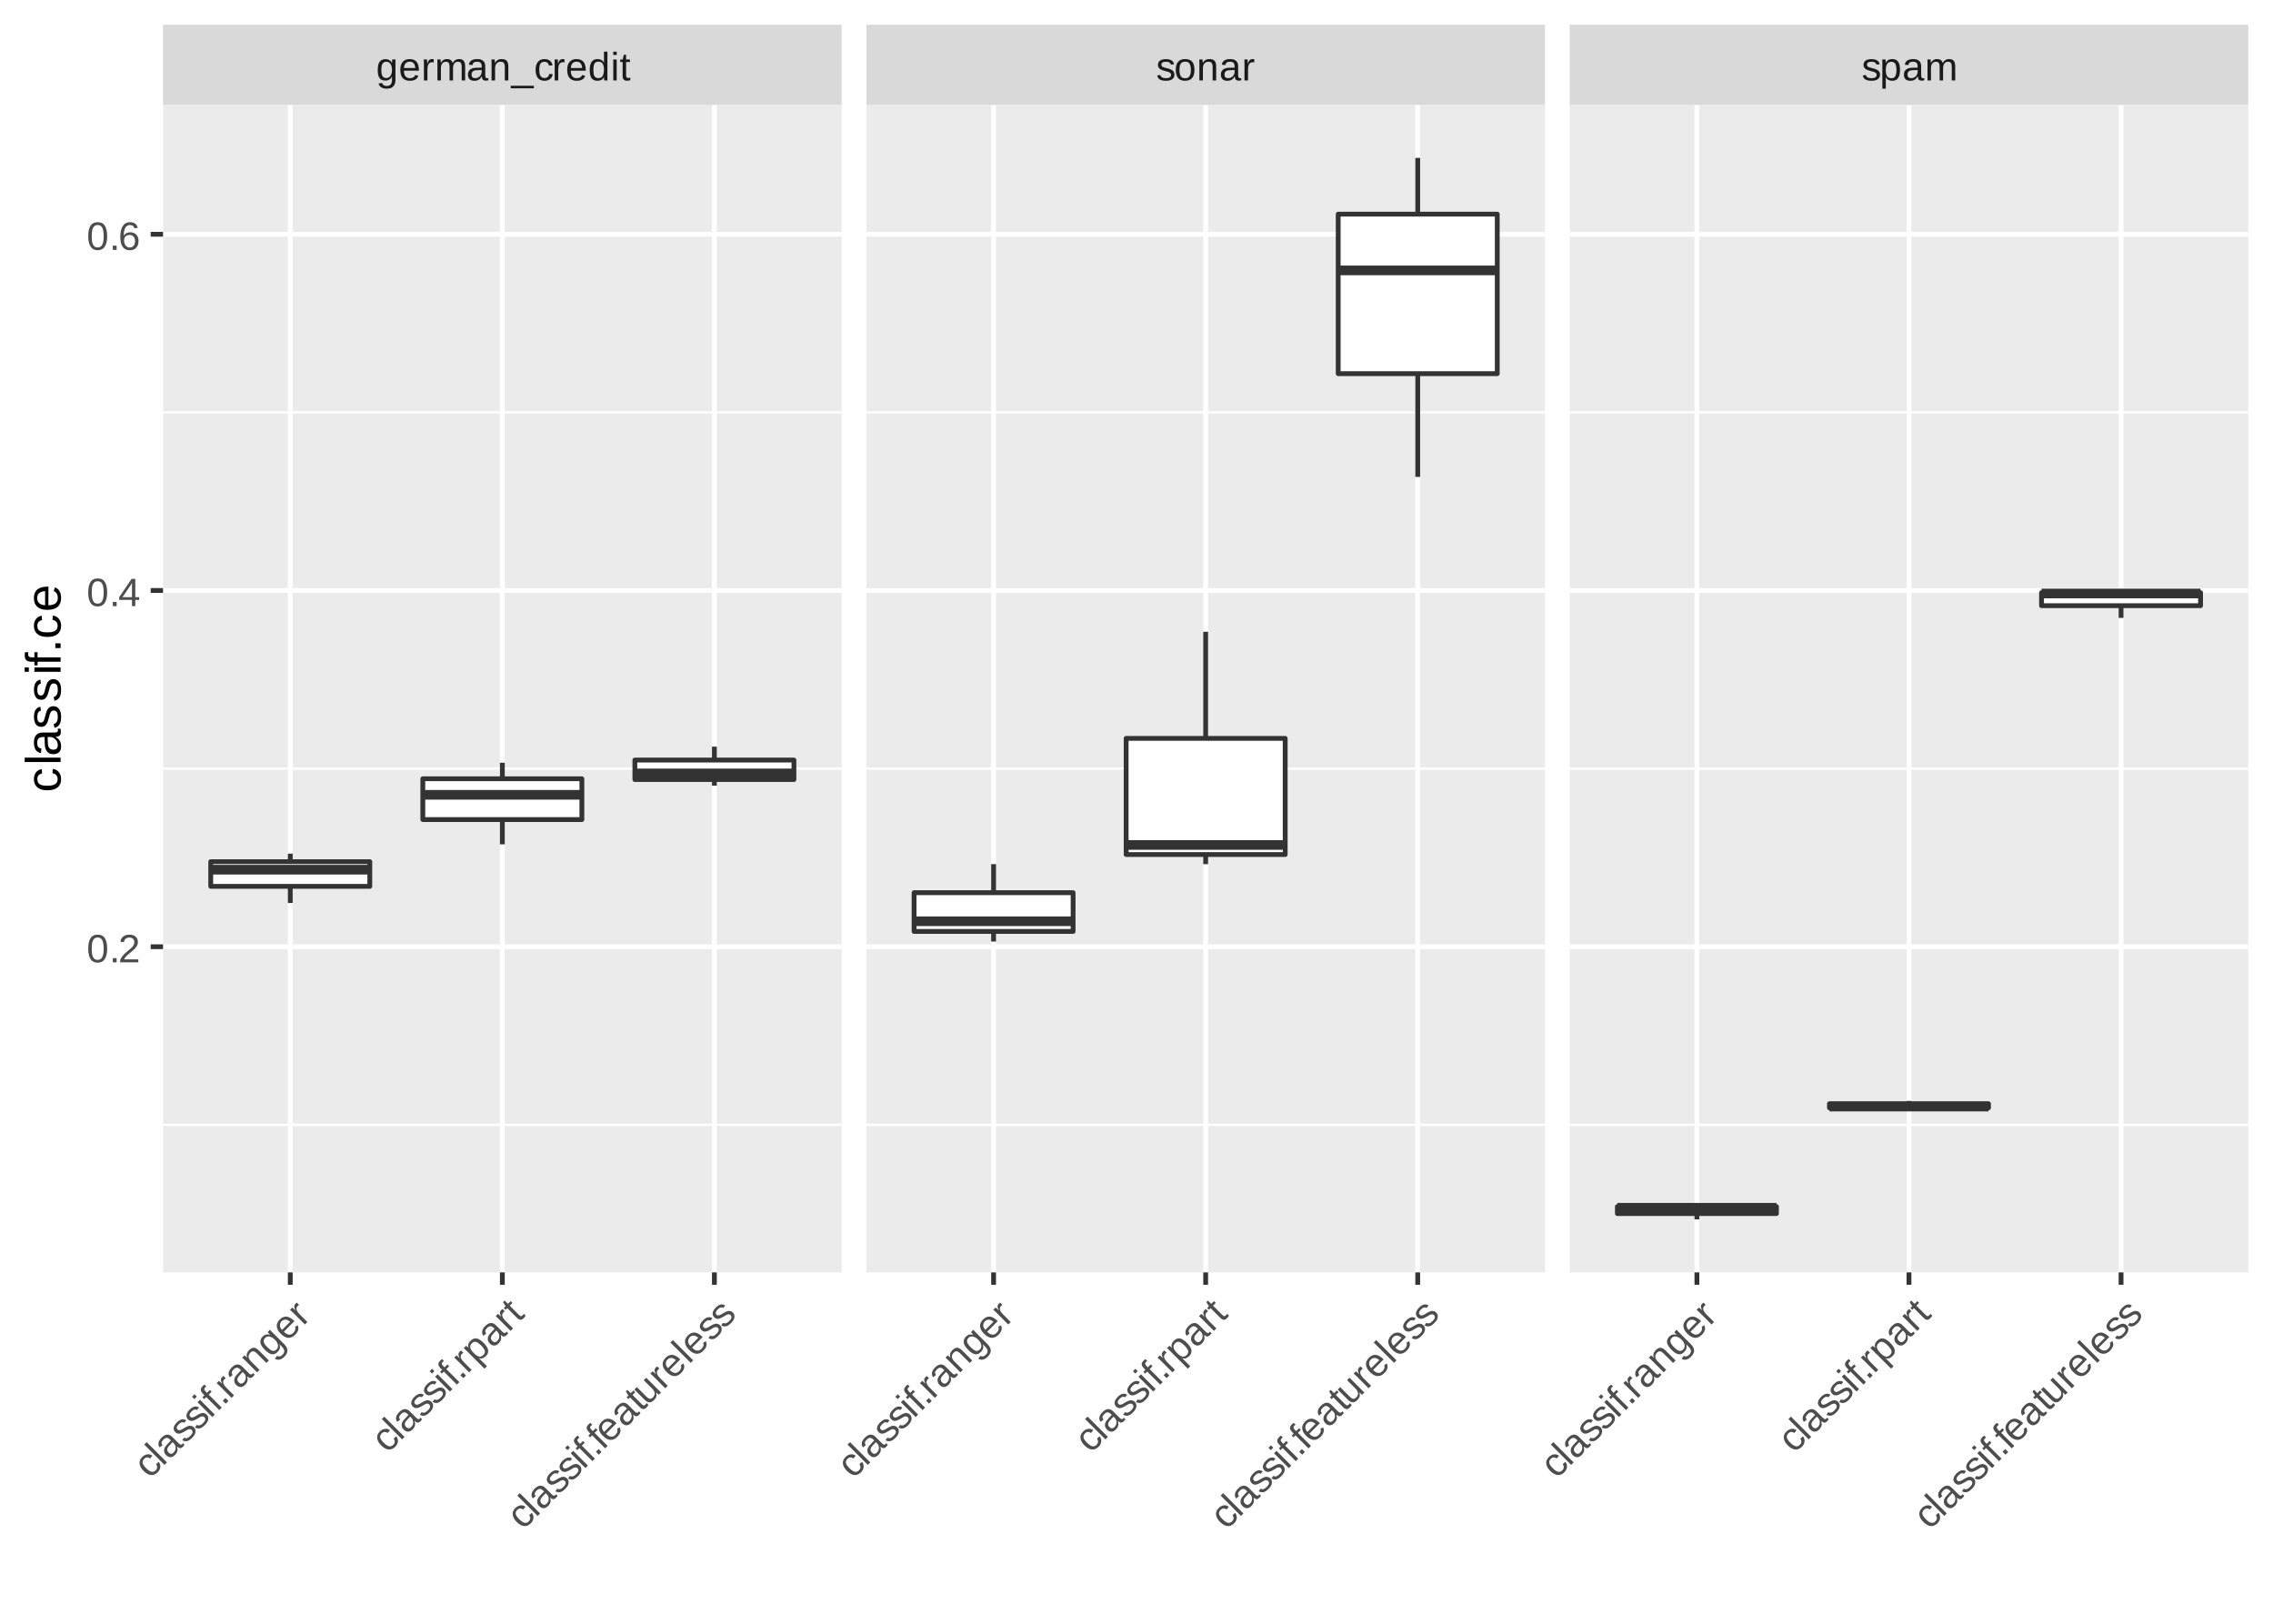 <?xml version="1.0" encoding="UTF-8"?>
<svg xmlns="http://www.w3.org/2000/svg" xmlns:xlink="http://www.w3.org/1999/xlink" width="504pt" height="360pt" viewBox="0 0 504 360" version="1.1">
<defs>
<g>
<symbol overflow="visible" id="glyph0-0">
<path style="stroke:none;" d="M 0.297 0 L 0.297 -5.859 L 2.625 -5.859 L 2.625 0 Z M 0.578 -0.297 L 2.344 -0.297 L 2.344 -5.578 L 0.578 -5.578 Z M 0.578 -0.297 "/>
</symbol>
<symbol overflow="visible" id="glyph0-1">
<path style="stroke:none;" d="M 2.359 1.828 C 2.086 1.828 1.848 1.797 1.641 1.734 C 1.43 1.68 1.254 1.602 1.109 1.5 C 0.961 1.406 0.844 1.285 0.75 1.141 C 0.664 1.004 0.602 0.848 0.562 0.672 L 1.344 0.562 C 1.395 0.781 1.508 0.945 1.688 1.062 C 1.863 1.176 2.094 1.234 2.375 1.234 C 2.551 1.234 2.707 1.207 2.844 1.156 C 2.988 1.113 3.113 1.035 3.219 0.922 C 3.32 0.816 3.398 0.676 3.453 0.5 C 3.504 0.332 3.531 0.129 3.531 -0.109 L 3.531 -0.859 L 3.516 -0.859 C 3.461 -0.742 3.395 -0.629 3.312 -0.516 C 3.227 -0.41 3.125 -0.316 3 -0.234 C 2.875 -0.148 2.734 -0.082 2.578 -0.031 C 2.422 0.008 2.238 0.031 2.031 0.031 C 1.727 0.031 1.473 -0.016 1.266 -0.109 C 1.055 -0.211 0.883 -0.363 0.75 -0.562 C 0.613 -0.758 0.516 -1.004 0.453 -1.297 C 0.398 -1.586 0.375 -1.926 0.375 -2.312 C 0.375 -2.688 0.398 -3.02 0.453 -3.312 C 0.516 -3.613 0.613 -3.867 0.75 -4.078 C 0.895 -4.285 1.078 -4.441 1.297 -4.547 C 1.523 -4.66 1.797 -4.719 2.109 -4.719 C 2.441 -4.719 2.727 -4.641 2.969 -4.484 C 3.207 -4.336 3.395 -4.129 3.531 -3.859 L 3.547 -3.859 C 3.547 -3.922 3.547 -4 3.547 -4.094 C 3.547 -4.188 3.547 -4.27 3.547 -4.344 C 3.555 -4.426 3.562 -4.492 3.562 -4.547 C 3.57 -4.609 3.582 -4.641 3.594 -4.641 L 4.328 -4.641 C 4.328 -4.617 4.32 -4.578 4.312 -4.516 C 4.312 -4.453 4.305 -4.379 4.297 -4.297 C 4.297 -4.211 4.297 -4.117 4.297 -4.016 C 4.297 -3.91 4.297 -3.801 4.297 -3.688 L 4.297 -0.141 C 4.297 0.516 4.133 1.004 3.812 1.328 C 3.5 1.66 3.016 1.828 2.359 1.828 Z M 3.531 -2.328 C 3.531 -2.648 3.492 -2.926 3.422 -3.156 C 3.348 -3.383 3.254 -3.57 3.141 -3.719 C 3.035 -3.863 2.906 -3.969 2.75 -4.031 C 2.602 -4.102 2.453 -4.141 2.297 -4.141 C 2.098 -4.141 1.926 -4.102 1.781 -4.031 C 1.645 -3.969 1.531 -3.863 1.438 -3.719 C 1.344 -3.57 1.273 -3.383 1.234 -3.156 C 1.191 -2.926 1.172 -2.648 1.172 -2.328 C 1.172 -1.992 1.191 -1.711 1.234 -1.484 C 1.273 -1.254 1.344 -1.066 1.438 -0.922 C 1.531 -0.785 1.645 -0.688 1.781 -0.625 C 1.926 -0.562 2.098 -0.531 2.297 -0.531 C 2.441 -0.531 2.586 -0.562 2.734 -0.625 C 2.891 -0.695 3.023 -0.801 3.141 -0.938 C 3.254 -1.082 3.348 -1.27 3.422 -1.5 C 3.492 -1.727 3.531 -2.004 3.531 -2.328 Z M 3.531 -2.328 "/>
</symbol>
<symbol overflow="visible" id="glyph0-2">
<path style="stroke:none;" d="M 1.188 -2.156 C 1.188 -1.914 1.207 -1.691 1.25 -1.484 C 1.301 -1.285 1.379 -1.109 1.484 -0.953 C 1.598 -0.805 1.734 -0.691 1.891 -0.609 C 2.055 -0.535 2.254 -0.5 2.484 -0.5 C 2.816 -0.5 3.082 -0.562 3.281 -0.688 C 3.488 -0.82 3.629 -0.992 3.703 -1.203 L 4.375 -1.016 C 4.32 -0.891 4.254 -0.758 4.172 -0.625 C 4.086 -0.488 3.973 -0.367 3.828 -0.266 C 3.68 -0.16 3.5 -0.078 3.281 -0.016 C 3.062 0.047 2.797 0.078 2.484 0.078 C 1.797 0.078 1.27 -0.125 0.906 -0.531 C 0.551 -0.938 0.375 -1.547 0.375 -2.359 C 0.375 -2.785 0.426 -3.148 0.531 -3.453 C 0.645 -3.754 0.797 -4 0.984 -4.188 C 1.172 -4.383 1.391 -4.523 1.641 -4.609 C 1.891 -4.691 2.16 -4.734 2.453 -4.734 C 2.836 -4.734 3.16 -4.672 3.422 -4.547 C 3.691 -4.422 3.906 -4.242 4.062 -4.016 C 4.219 -3.797 4.328 -3.535 4.391 -3.234 C 4.461 -2.93 4.5 -2.609 4.5 -2.266 L 4.5 -2.156 Z M 3.703 -2.75 C 3.66 -3.238 3.535 -3.594 3.328 -3.812 C 3.117 -4.039 2.82 -4.156 2.438 -4.156 C 2.312 -4.156 2.176 -4.133 2.031 -4.094 C 1.895 -4.051 1.766 -3.977 1.641 -3.875 C 1.516 -3.77 1.41 -3.625 1.328 -3.438 C 1.254 -3.258 1.207 -3.031 1.188 -2.75 Z M 3.703 -2.75 "/>
</symbol>
<symbol overflow="visible" id="glyph0-3">
<path style="stroke:none;" d="M 0.609 0 L 0.609 -3.562 C 0.609 -3.664 0.609 -3.766 0.609 -3.859 C 0.609 -3.961 0.602 -4.062 0.594 -4.156 C 0.594 -4.25 0.594 -4.336 0.594 -4.422 C 0.594 -4.504 0.586 -4.578 0.578 -4.641 L 1.312 -4.641 C 1.312 -4.578 1.312 -4.504 1.312 -4.422 C 1.32 -4.336 1.328 -4.25 1.328 -4.156 C 1.336 -4.07 1.344 -3.988 1.344 -3.906 C 1.344 -3.82 1.344 -3.754 1.344 -3.703 L 1.359 -3.703 C 1.422 -3.879 1.477 -4.031 1.531 -4.156 C 1.594 -4.289 1.664 -4.398 1.75 -4.484 C 1.832 -4.566 1.93 -4.629 2.047 -4.672 C 2.16 -4.711 2.301 -4.734 2.469 -4.734 C 2.531 -4.734 2.586 -4.727 2.641 -4.719 C 2.703 -4.707 2.75 -4.695 2.781 -4.688 L 2.781 -3.984 C 2.727 -3.992 2.664 -4.004 2.594 -4.016 C 2.531 -4.023 2.457 -4.031 2.375 -4.031 C 2.195 -4.031 2.047 -3.988 1.922 -3.906 C 1.797 -3.82 1.691 -3.707 1.609 -3.562 C 1.535 -3.426 1.477 -3.258 1.438 -3.062 C 1.406 -2.863 1.391 -2.648 1.391 -2.422 L 1.391 0 Z M 0.609 0 "/>
</symbol>
<symbol overflow="visible" id="glyph0-4">
<path style="stroke:none;" d="M 3.297 0 L 3.297 -2.953 C 3.297 -3.172 3.281 -3.352 3.25 -3.5 C 3.227 -3.656 3.18 -3.781 3.109 -3.875 C 3.047 -3.969 2.957 -4.035 2.844 -4.078 C 2.738 -4.117 2.609 -4.141 2.453 -4.141 C 2.285 -4.141 2.133 -4.102 2 -4.031 C 1.875 -3.969 1.766 -3.875 1.672 -3.75 C 1.578 -3.633 1.504 -3.488 1.453 -3.312 C 1.398 -3.133 1.375 -2.926 1.375 -2.688 L 1.375 0 L 0.609 0 L 0.609 -3.656 C 0.609 -3.75 0.609 -3.848 0.609 -3.953 C 0.609 -4.066 0.602 -4.172 0.594 -4.266 C 0.594 -4.359 0.594 -4.441 0.594 -4.516 C 0.594 -4.586 0.586 -4.629 0.578 -4.641 L 1.312 -4.641 C 1.312 -4.629 1.312 -4.594 1.312 -4.531 C 1.32 -4.469 1.328 -4.395 1.328 -4.312 C 1.336 -4.227 1.344 -4.145 1.344 -4.062 C 1.344 -3.977 1.344 -3.91 1.344 -3.859 L 1.359 -3.859 C 1.43 -3.992 1.504 -4.113 1.578 -4.219 C 1.66 -4.32 1.754 -4.41 1.859 -4.484 C 1.973 -4.566 2.098 -4.629 2.234 -4.672 C 2.367 -4.711 2.531 -4.734 2.719 -4.734 C 3.07 -4.734 3.348 -4.66 3.547 -4.516 C 3.754 -4.379 3.898 -4.16 3.984 -3.859 L 4 -3.859 C 4.062 -3.992 4.133 -4.113 4.219 -4.219 C 4.312 -4.32 4.414 -4.41 4.531 -4.484 C 4.645 -4.566 4.77 -4.629 4.906 -4.672 C 5.051 -4.711 5.219 -4.734 5.406 -4.734 C 5.633 -4.734 5.832 -4.703 6 -4.641 C 6.176 -4.578 6.316 -4.477 6.422 -4.344 C 6.535 -4.219 6.617 -4.051 6.672 -3.844 C 6.723 -3.633 6.75 -3.383 6.75 -3.094 L 6.75 0 L 5.984 0 L 5.984 -2.953 C 5.984 -3.172 5.969 -3.352 5.938 -3.5 C 5.906 -3.656 5.859 -3.781 5.797 -3.875 C 5.734 -3.969 5.645 -4.035 5.531 -4.078 C 5.426 -4.117 5.297 -4.141 5.141 -4.141 C 4.973 -4.141 4.82 -4.109 4.688 -4.047 C 4.562 -3.984 4.453 -3.891 4.359 -3.766 C 4.266 -3.648 4.191 -3.5 4.141 -3.312 C 4.086 -3.133 4.062 -2.926 4.062 -2.688 L 4.062 0 Z M 3.297 0 "/>
</symbol>
<symbol overflow="visible" id="glyph0-5">
<path style="stroke:none;" d="M 1.781 0.078 C 1.312 0.078 0.957 -0.039 0.719 -0.281 C 0.488 -0.531 0.375 -0.867 0.375 -1.297 C 0.375 -1.598 0.43 -1.848 0.547 -2.047 C 0.66 -2.242 0.812 -2.398 1 -2.516 C 1.188 -2.629 1.398 -2.707 1.641 -2.75 C 1.879 -2.789 2.125 -2.812 2.375 -2.812 L 3.422 -2.828 L 3.422 -3.094 C 3.422 -3.281 3.398 -3.441 3.359 -3.578 C 3.316 -3.711 3.254 -3.82 3.172 -3.906 C 3.086 -3.988 2.984 -4.047 2.859 -4.078 C 2.742 -4.117 2.598 -4.141 2.422 -4.141 C 2.273 -4.141 2.141 -4.129 2.016 -4.109 C 1.898 -4.086 1.797 -4.047 1.703 -3.984 C 1.617 -3.93 1.547 -3.859 1.484 -3.766 C 1.43 -3.672 1.398 -3.551 1.391 -3.406 L 0.578 -3.484 C 0.609 -3.66 0.66 -3.828 0.734 -3.984 C 0.816 -4.141 0.93 -4.27 1.078 -4.375 C 1.234 -4.488 1.422 -4.578 1.641 -4.641 C 1.859 -4.703 2.125 -4.734 2.438 -4.734 C 3.02 -4.734 3.457 -4.598 3.75 -4.328 C 4.051 -4.066 4.203 -3.68 4.203 -3.172 L 4.203 -1.172 C 4.203 -0.941 4.234 -0.77 4.297 -0.656 C 4.359 -0.539 4.473 -0.484 4.641 -0.484 C 4.68 -0.484 4.723 -0.484 4.766 -0.484 C 4.805 -0.492 4.848 -0.5 4.891 -0.5 L 4.891 -0.031 C 4.797 0 4.695 0.02 4.594 0.031 C 4.5 0.039 4.398 0.047 4.297 0.047 C 4.148 0.047 4.023 0.023 3.922 -0.016 C 3.816 -0.055 3.727 -0.113 3.656 -0.188 C 3.594 -0.27 3.547 -0.367 3.516 -0.484 C 3.484 -0.598 3.461 -0.734 3.453 -0.891 L 3.422 -0.891 C 3.336 -0.742 3.242 -0.609 3.141 -0.484 C 3.047 -0.367 2.93 -0.266 2.797 -0.172 C 2.672 -0.086 2.523 -0.023 2.359 0.016 C 2.191 0.055 2 0.078 1.781 0.078 Z M 1.953 -0.5 C 2.203 -0.5 2.414 -0.539 2.594 -0.625 C 2.781 -0.719 2.938 -0.832 3.062 -0.969 C 3.188 -1.113 3.273 -1.27 3.328 -1.438 C 3.391 -1.602 3.422 -1.758 3.422 -1.906 L 3.422 -2.297 L 2.578 -2.281 C 2.391 -2.27 2.207 -2.254 2.031 -2.234 C 1.863 -2.211 1.711 -2.164 1.578 -2.094 C 1.453 -2.02 1.352 -1.914 1.281 -1.781 C 1.207 -1.656 1.172 -1.488 1.172 -1.281 C 1.172 -1.031 1.238 -0.836 1.375 -0.703 C 1.508 -0.566 1.703 -0.5 1.953 -0.5 Z M 1.953 -0.5 "/>
</symbol>
<symbol overflow="visible" id="glyph0-6">
<path style="stroke:none;" d="M 3.547 0 L 3.547 -2.953 C 3.547 -3.172 3.523 -3.352 3.484 -3.5 C 3.453 -3.656 3.398 -3.781 3.328 -3.875 C 3.254 -3.969 3.156 -4.035 3.031 -4.078 C 2.914 -4.117 2.766 -4.141 2.578 -4.141 C 2.398 -4.141 2.238 -4.102 2.094 -4.031 C 1.945 -3.969 1.82 -3.875 1.719 -3.75 C 1.613 -3.633 1.531 -3.488 1.469 -3.312 C 1.414 -3.133 1.391 -2.926 1.391 -2.688 L 1.391 0 L 0.609 0 L 0.609 -3.656 C 0.609 -3.75 0.609 -3.848 0.609 -3.953 C 0.609 -4.066 0.602 -4.172 0.594 -4.266 C 0.594 -4.359 0.594 -4.441 0.594 -4.516 C 0.594 -4.586 0.586 -4.629 0.578 -4.641 L 1.312 -4.641 C 1.312 -4.629 1.312 -4.594 1.312 -4.531 C 1.32 -4.469 1.328 -4.395 1.328 -4.312 C 1.336 -4.227 1.344 -4.145 1.344 -4.062 C 1.344 -3.977 1.344 -3.91 1.344 -3.859 L 1.359 -3.859 C 1.43 -3.992 1.508 -4.113 1.594 -4.219 C 1.688 -4.32 1.789 -4.41 1.906 -4.484 C 2.031 -4.566 2.164 -4.629 2.312 -4.672 C 2.469 -4.711 2.645 -4.734 2.844 -4.734 C 3.102 -4.734 3.328 -4.703 3.516 -4.641 C 3.703 -4.578 3.852 -4.477 3.969 -4.344 C 4.094 -4.219 4.18 -4.051 4.234 -3.844 C 4.297 -3.633 4.328 -3.383 4.328 -3.094 L 4.328 0 Z M 3.547 0 "/>
</symbol>
<symbol overflow="visible" id="glyph0-7">
<path style="stroke:none;" d="M -0.141 1.75 L -0.141 1.188 L 4.984 1.188 L 4.984 1.75 Z M -0.141 1.75 "/>
</symbol>
<symbol overflow="visible" id="glyph0-8">
<path style="stroke:none;" d="M 1.188 -2.344 C 1.188 -2.082 1.203 -1.836 1.234 -1.609 C 1.273 -1.391 1.344 -1.195 1.438 -1.031 C 1.531 -0.875 1.648 -0.75 1.797 -0.656 C 1.941 -0.57 2.129 -0.531 2.359 -0.531 C 2.629 -0.531 2.852 -0.602 3.031 -0.75 C 3.219 -0.895 3.336 -1.125 3.391 -1.438 L 4.172 -1.391 C 4.141 -1.191 4.082 -1.004 4 -0.828 C 3.914 -0.648 3.797 -0.492 3.641 -0.359 C 3.492 -0.223 3.316 -0.113 3.109 -0.031 C 2.898 0.039 2.656 0.078 2.375 0.078 C 2.008 0.078 1.695 0.02 1.438 -0.094 C 1.188 -0.219 0.984 -0.391 0.828 -0.609 C 0.672 -0.828 0.555 -1.082 0.484 -1.375 C 0.41 -1.664 0.375 -1.984 0.375 -2.328 C 0.375 -2.641 0.398 -2.914 0.453 -3.156 C 0.504 -3.395 0.578 -3.602 0.672 -3.781 C 0.766 -3.957 0.875 -4.109 1 -4.234 C 1.125 -4.359 1.258 -4.457 1.406 -4.531 C 1.551 -4.602 1.707 -4.656 1.875 -4.688 C 2.039 -4.719 2.203 -4.734 2.359 -4.734 C 2.617 -4.734 2.852 -4.695 3.062 -4.625 C 3.27 -4.551 3.445 -4.453 3.594 -4.328 C 3.738 -4.203 3.852 -4.055 3.938 -3.891 C 4.031 -3.723 4.098 -3.539 4.141 -3.344 L 3.344 -3.281 C 3.301 -3.539 3.195 -3.742 3.031 -3.891 C 2.875 -4.047 2.645 -4.125 2.344 -4.125 C 2.125 -4.125 1.941 -4.086 1.797 -4.016 C 1.648 -3.941 1.531 -3.832 1.438 -3.688 C 1.344 -3.539 1.273 -3.352 1.234 -3.125 C 1.203 -2.906 1.188 -2.645 1.188 -2.344 Z M 1.188 -2.344 "/>
</symbol>
<symbol overflow="visible" id="glyph0-9">
<path style="stroke:none;" d="M 3.531 -0.75 C 3.383 -0.445 3.191 -0.234 2.953 -0.109 C 2.723 0.016 2.43 0.078 2.078 0.078 C 1.492 0.078 1.062 -0.113 0.781 -0.5 C 0.508 -0.895 0.375 -1.492 0.375 -2.297 C 0.375 -3.922 0.941 -4.734 2.078 -4.734 C 2.43 -4.734 2.723 -4.664 2.953 -4.531 C 3.191 -4.406 3.383 -4.203 3.531 -3.922 C 3.531 -3.953 3.531 -4 3.531 -4.062 C 3.531 -4.125 3.531 -4.188 3.531 -4.25 C 3.531 -4.32 3.531 -4.383 3.531 -4.438 C 3.531 -4.5 3.531 -4.547 3.531 -4.578 L 3.531 -6.375 L 4.297 -6.375 L 4.297 -0.953 C 4.297 -0.848 4.297 -0.742 4.297 -0.641 C 4.297 -0.535 4.297 -0.438 4.297 -0.344 C 4.305 -0.258 4.312 -0.188 4.312 -0.125 C 4.32 -0.062 4.328 -0.02 4.328 0 L 3.594 0 C 3.582 -0.031 3.57 -0.07 3.562 -0.125 C 3.562 -0.176 3.555 -0.234 3.547 -0.297 C 3.547 -0.367 3.547 -0.441 3.547 -0.516 C 3.547 -0.598 3.547 -0.676 3.547 -0.75 Z M 1.188 -2.328 C 1.188 -2.004 1.203 -1.727 1.234 -1.5 C 1.273 -1.27 1.336 -1.082 1.422 -0.938 C 1.516 -0.789 1.629 -0.68 1.766 -0.609 C 1.91 -0.547 2.082 -0.516 2.281 -0.516 C 2.477 -0.516 2.656 -0.547 2.812 -0.609 C 2.969 -0.672 3.098 -0.773 3.203 -0.922 C 3.305 -1.078 3.383 -1.27 3.438 -1.5 C 3.5 -1.738 3.531 -2.031 3.531 -2.375 C 3.531 -2.707 3.5 -2.988 3.438 -3.219 C 3.383 -3.445 3.305 -3.629 3.203 -3.766 C 3.098 -3.91 2.969 -4.008 2.812 -4.062 C 2.656 -4.125 2.477 -4.156 2.281 -4.156 C 2.094 -4.156 1.93 -4.125 1.797 -4.062 C 1.66 -4 1.547 -3.895 1.453 -3.75 C 1.359 -3.602 1.289 -3.41 1.25 -3.172 C 1.207 -2.941 1.188 -2.66 1.188 -2.328 Z M 1.188 -2.328 "/>
</symbol>
<symbol overflow="visible" id="glyph0-10">
<path style="stroke:none;" d="M 0.594 -5.641 L 0.594 -6.375 L 1.359 -6.375 L 1.359 -5.641 Z M 0.594 0 L 0.594 -4.641 L 1.359 -4.641 L 1.359 0 Z M 0.594 0 "/>
</symbol>
<symbol overflow="visible" id="glyph0-11">
<path style="stroke:none;" d="M 2.375 -0.031 C 2.258 0 2.141 0.02 2.016 0.031 C 1.898 0.051 1.758 0.062 1.594 0.062 C 0.977 0.062 0.672 -0.285 0.672 -0.984 L 0.672 -4.078 L 0.141 -4.078 L 0.141 -4.641 L 0.703 -4.641 L 0.922 -5.688 L 1.438 -5.688 L 1.438 -4.641 L 2.297 -4.641 L 2.297 -4.078 L 1.438 -4.078 L 1.438 -1.156 C 1.438 -0.926 1.473 -0.766 1.547 -0.672 C 1.617 -0.586 1.75 -0.547 1.938 -0.547 C 2.008 -0.547 2.078 -0.551 2.141 -0.562 C 2.211 -0.57 2.289 -0.586 2.375 -0.609 Z M 2.375 -0.031 "/>
</symbol>
<symbol overflow="visible" id="glyph0-12">
<path style="stroke:none;" d="M 4.078 -1.281 C 4.078 -1.062 4.035 -0.867 3.953 -0.703 C 3.867 -0.535 3.742 -0.391 3.578 -0.266 C 3.422 -0.148 3.223 -0.062 2.984 0 C 2.754 0.051 2.488 0.078 2.188 0.078 C 1.926 0.078 1.688 0.055 1.469 0.016 C 1.25 -0.016 1.055 -0.078 0.891 -0.172 C 0.734 -0.266 0.598 -0.383 0.484 -0.531 C 0.379 -0.688 0.301 -0.875 0.25 -1.094 L 0.922 -1.219 C 0.992 -0.969 1.129 -0.785 1.328 -0.672 C 1.535 -0.555 1.82 -0.5 2.188 -0.5 C 2.352 -0.5 2.504 -0.508 2.641 -0.531 C 2.785 -0.562 2.906 -0.602 3 -0.656 C 3.102 -0.707 3.18 -0.781 3.234 -0.875 C 3.297 -0.969 3.328 -1.082 3.328 -1.219 C 3.328 -1.363 3.289 -1.477 3.219 -1.562 C 3.156 -1.656 3.066 -1.734 2.953 -1.797 C 2.836 -1.859 2.695 -1.91 2.531 -1.953 C 2.363 -1.992 2.176 -2.039 1.969 -2.094 C 1.789 -2.145 1.609 -2.203 1.422 -2.266 C 1.234 -2.328 1.066 -2.406 0.922 -2.5 C 0.773 -2.602 0.656 -2.727 0.562 -2.875 C 0.469 -3.02 0.422 -3.203 0.422 -3.422 C 0.422 -3.848 0.57 -4.172 0.875 -4.391 C 1.176 -4.609 1.617 -4.719 2.203 -4.719 C 2.711 -4.719 3.117 -4.625 3.422 -4.438 C 3.723 -4.258 3.914 -3.973 4 -3.578 L 3.297 -3.5 C 3.273 -3.613 3.227 -3.711 3.156 -3.797 C 3.094 -3.879 3.008 -3.945 2.906 -4 C 2.812 -4.051 2.703 -4.086 2.578 -4.109 C 2.461 -4.129 2.336 -4.141 2.203 -4.141 C 1.848 -4.141 1.586 -4.082 1.422 -3.969 C 1.266 -3.863 1.188 -3.707 1.188 -3.5 C 1.188 -3.375 1.211 -3.27 1.266 -3.188 C 1.328 -3.102 1.414 -3.031 1.531 -2.969 C 1.645 -2.914 1.773 -2.867 1.922 -2.828 C 2.078 -2.785 2.25 -2.742 2.438 -2.703 C 2.562 -2.672 2.688 -2.633 2.812 -2.594 C 2.945 -2.562 3.07 -2.52 3.188 -2.469 C 3.312 -2.414 3.426 -2.352 3.531 -2.281 C 3.645 -2.219 3.738 -2.141 3.812 -2.047 C 3.895 -1.953 3.957 -1.844 4 -1.719 C 4.051 -1.594 4.078 -1.445 4.078 -1.281 Z M 4.078 -1.281 "/>
</symbol>
<symbol overflow="visible" id="glyph0-13">
<path style="stroke:none;" d="M 4.516 -2.328 C 4.516 -1.516 4.336 -0.91 3.984 -0.516 C 3.629 -0.117 3.109 0.078 2.422 0.078 C 2.098 0.078 1.805 0.031 1.547 -0.062 C 1.297 -0.156 1.082 -0.301 0.906 -0.5 C 0.738 -0.707 0.609 -0.961 0.516 -1.266 C 0.422 -1.566 0.375 -1.922 0.375 -2.328 C 0.375 -3.93 1.066 -4.734 2.453 -4.734 C 2.816 -4.734 3.129 -4.68 3.391 -4.578 C 3.648 -4.484 3.863 -4.332 4.031 -4.125 C 4.195 -3.926 4.316 -3.676 4.391 -3.375 C 4.473 -3.07 4.516 -2.723 4.516 -2.328 Z M 3.719 -2.328 C 3.719 -2.691 3.688 -2.988 3.625 -3.219 C 3.57 -3.457 3.488 -3.645 3.375 -3.781 C 3.27 -3.926 3.141 -4.023 2.984 -4.078 C 2.828 -4.129 2.656 -4.156 2.469 -4.156 C 2.27 -4.156 2.086 -4.125 1.922 -4.062 C 1.766 -4.008 1.629 -3.91 1.516 -3.766 C 1.41 -3.629 1.328 -3.441 1.266 -3.203 C 1.211 -2.973 1.188 -2.68 1.188 -2.328 C 1.188 -1.961 1.219 -1.66 1.281 -1.422 C 1.344 -1.191 1.426 -1.004 1.531 -0.859 C 1.645 -0.723 1.773 -0.625 1.922 -0.562 C 2.078 -0.508 2.242 -0.484 2.422 -0.484 C 2.617 -0.484 2.797 -0.508 2.953 -0.562 C 3.117 -0.625 3.254 -0.723 3.359 -0.859 C 3.473 -1.004 3.562 -1.191 3.625 -1.422 C 3.688 -1.66 3.719 -1.961 3.719 -2.328 Z M 3.719 -2.328 "/>
</symbol>
<symbol overflow="visible" id="glyph0-14">
<path style="stroke:none;" d="M 4.516 -2.344 C 4.516 -1.988 4.484 -1.66 4.422 -1.359 C 4.367 -1.066 4.273 -0.812 4.141 -0.594 C 4.016 -0.383 3.844 -0.219 3.625 -0.094 C 3.406 0.02 3.133 0.078 2.812 0.078 C 2.477 0.078 2.188 0.016 1.938 -0.109 C 1.688 -0.234 1.5 -0.438 1.375 -0.719 L 1.344 -0.719 C 1.352 -0.719 1.359 -0.691 1.359 -0.641 C 1.359 -0.598 1.359 -0.539 1.359 -0.469 C 1.359 -0.406 1.359 -0.328 1.359 -0.234 C 1.359 -0.148 1.359 -0.066 1.359 0.016 L 1.359 1.828 L 0.594 1.828 L 0.594 -3.703 C 0.594 -3.805 0.594 -3.91 0.594 -4.016 C 0.594 -4.117 0.586 -4.211 0.578 -4.297 C 0.578 -4.379 0.578 -4.453 0.578 -4.516 C 0.578 -4.578 0.57 -4.617 0.562 -4.641 L 1.312 -4.641 C 1.312 -4.641 1.312 -4.613 1.312 -4.562 C 1.32 -4.508 1.328 -4.445 1.328 -4.375 C 1.336 -4.301 1.344 -4.223 1.344 -4.141 C 1.352 -4.055 1.359 -3.977 1.359 -3.906 L 1.375 -3.906 C 1.445 -4.051 1.523 -4.176 1.609 -4.281 C 1.703 -4.383 1.805 -4.469 1.922 -4.531 C 2.047 -4.602 2.18 -4.656 2.328 -4.688 C 2.473 -4.719 2.633 -4.734 2.812 -4.734 C 3.133 -4.734 3.406 -4.676 3.625 -4.562 C 3.844 -4.445 4.016 -4.285 4.141 -4.078 C 4.273 -3.867 4.367 -3.613 4.422 -3.312 C 4.484 -3.02 4.516 -2.695 4.516 -2.344 Z M 3.719 -2.328 C 3.719 -2.609 3.695 -2.859 3.656 -3.078 C 3.625 -3.305 3.566 -3.5 3.484 -3.656 C 3.398 -3.812 3.285 -3.926 3.141 -4 C 3.004 -4.082 2.828 -4.125 2.609 -4.125 C 2.441 -4.125 2.281 -4.098 2.125 -4.047 C 1.977 -4.004 1.848 -3.914 1.734 -3.781 C 1.617 -3.645 1.523 -3.453 1.453 -3.203 C 1.391 -2.961 1.359 -2.648 1.359 -2.266 C 1.359 -1.941 1.383 -1.664 1.438 -1.438 C 1.5 -1.207 1.582 -1.02 1.688 -0.875 C 1.789 -0.738 1.922 -0.641 2.078 -0.578 C 2.234 -0.516 2.41 -0.484 2.609 -0.484 C 2.816 -0.484 2.992 -0.523 3.141 -0.609 C 3.285 -0.691 3.398 -0.812 3.484 -0.969 C 3.566 -1.125 3.625 -1.316 3.656 -1.547 C 3.695 -1.773 3.719 -2.035 3.719 -2.328 Z M 3.719 -2.328 "/>
</symbol>
<symbol overflow="visible" id="glyph0-15">
<path style="stroke:none;" d="M 4.547 -3.031 C 4.547 -2.445 4.488 -1.957 4.375 -1.562 C 4.27 -1.164 4.117 -0.844 3.922 -0.594 C 3.734 -0.352 3.508 -0.18 3.25 -0.078 C 3 0.023 2.727 0.078 2.438 0.078 C 2.145 0.078 1.867 0.023 1.609 -0.078 C 1.359 -0.18 1.141 -0.352 0.953 -0.594 C 0.766 -0.844 0.613 -1.164 0.5 -1.562 C 0.395 -1.957 0.344 -2.445 0.344 -3.031 C 0.344 -3.633 0.395 -4.133 0.5 -4.531 C 0.613 -4.938 0.766 -5.258 0.953 -5.5 C 1.141 -5.738 1.359 -5.906 1.609 -6 C 1.867 -6.094 2.156 -6.141 2.469 -6.141 C 2.75 -6.141 3.016 -6.094 3.266 -6 C 3.523 -5.906 3.75 -5.738 3.938 -5.5 C 4.125 -5.258 4.27 -4.938 4.375 -4.531 C 4.488 -4.133 4.547 -3.633 4.547 -3.031 Z M 3.766 -3.031 C 3.766 -3.508 3.734 -3.906 3.672 -4.219 C 3.617 -4.539 3.535 -4.797 3.422 -4.984 C 3.305 -5.18 3.164 -5.316 3 -5.391 C 2.844 -5.473 2.664 -5.516 2.469 -5.516 C 2.25 -5.516 2.055 -5.473 1.891 -5.391 C 1.723 -5.316 1.582 -5.18 1.469 -4.984 C 1.352 -4.797 1.266 -4.539 1.203 -4.219 C 1.148 -3.906 1.125 -3.508 1.125 -3.031 C 1.125 -2.562 1.148 -2.164 1.203 -1.844 C 1.266 -1.531 1.352 -1.273 1.469 -1.078 C 1.582 -0.891 1.719 -0.754 1.875 -0.672 C 2.039 -0.586 2.227 -0.547 2.438 -0.547 C 2.645 -0.547 2.828 -0.586 2.984 -0.672 C 3.148 -0.754 3.289 -0.891 3.406 -1.078 C 3.52 -1.273 3.609 -1.531 3.672 -1.844 C 3.734 -2.164 3.766 -2.562 3.766 -3.031 Z M 3.766 -3.031 "/>
</symbol>
<symbol overflow="visible" id="glyph0-16">
<path style="stroke:none;" d="M 0.797 0 L 0.797 -0.938 L 1.641 -0.938 L 1.641 0 Z M 0.797 0 "/>
</symbol>
<symbol overflow="visible" id="glyph0-17">
<path style="stroke:none;" d="M 0.438 0 L 0.438 -0.547 C 0.582 -0.879 0.758 -1.172 0.969 -1.422 C 1.188 -1.68 1.41 -1.914 1.641 -2.125 C 1.867 -2.332 2.098 -2.523 2.328 -2.703 C 2.555 -2.879 2.758 -3.055 2.938 -3.234 C 3.125 -3.41 3.273 -3.598 3.391 -3.797 C 3.504 -3.992 3.562 -4.211 3.562 -4.453 C 3.562 -4.629 3.535 -4.781 3.484 -4.906 C 3.43 -5.039 3.352 -5.148 3.25 -5.234 C 3.156 -5.328 3.039 -5.395 2.906 -5.438 C 2.77 -5.477 2.617 -5.5 2.453 -5.5 C 2.297 -5.5 2.148 -5.477 2.016 -5.438 C 1.879 -5.395 1.758 -5.332 1.656 -5.25 C 1.551 -5.164 1.461 -5.055 1.391 -4.922 C 1.328 -4.797 1.285 -4.648 1.266 -4.484 L 0.484 -4.562 C 0.504 -4.781 0.562 -4.984 0.656 -5.172 C 0.75 -5.359 0.879 -5.523 1.047 -5.672 C 1.211 -5.816 1.41 -5.93 1.641 -6.016 C 1.879 -6.098 2.148 -6.141 2.453 -6.141 C 2.754 -6.141 3.02 -6.102 3.25 -6.031 C 3.488 -5.957 3.688 -5.848 3.844 -5.703 C 4.008 -5.566 4.133 -5.395 4.219 -5.188 C 4.312 -4.988 4.359 -4.754 4.359 -4.484 C 4.359 -4.273 4.32 -4.078 4.25 -3.891 C 4.176 -3.711 4.078 -3.539 3.953 -3.375 C 3.828 -3.207 3.688 -3.047 3.531 -2.891 C 3.375 -2.742 3.207 -2.594 3.031 -2.438 C 2.852 -2.289 2.676 -2.145 2.5 -2 C 2.32 -1.863 2.156 -1.723 2 -1.578 C 1.844 -1.43 1.703 -1.281 1.578 -1.125 C 1.453 -0.977 1.359 -0.82 1.297 -0.656 L 4.453 -0.656 L 4.453 0 Z M 0.438 0 "/>
</symbol>
<symbol overflow="visible" id="glyph0-18">
<path style="stroke:none;" d="M 3.781 -1.375 L 3.781 0 L 3.047 0 L 3.047 -1.375 L 0.203 -1.375 L 0.203 -1.969 L 2.969 -6.047 L 3.781 -6.047 L 3.781 -1.984 L 4.641 -1.984 L 4.641 -1.375 Z M 3.047 -5.188 C 3.047 -5.164 3.035 -5.133 3.016 -5.094 C 2.992 -5.051 2.969 -5.004 2.938 -4.953 C 2.906 -4.898 2.875 -4.848 2.844 -4.797 C 2.812 -4.742 2.785 -4.703 2.766 -4.672 L 1.219 -2.391 C 1.195 -2.359 1.172 -2.32 1.141 -2.281 C 1.117 -2.25 1.094 -2.211 1.062 -2.172 C 1.039 -2.141 1.016 -2.102 0.984 -2.062 C 0.953 -2.031 0.93 -2.004 0.922 -1.984 L 3.047 -1.984 Z M 3.047 -5.188 "/>
</symbol>
<symbol overflow="visible" id="glyph0-19">
<path style="stroke:none;" d="M 4.5 -1.984 C 4.5 -1.68 4.457 -1.398 4.375 -1.141 C 4.289 -0.891 4.164 -0.672 4 -0.484 C 3.844 -0.305 3.641 -0.164 3.391 -0.062 C 3.148 0.031 2.867 0.078 2.547 0.078 C 2.191 0.078 1.883 0.016 1.625 -0.109 C 1.363 -0.242 1.145 -0.438 0.969 -0.688 C 0.789 -0.945 0.66 -1.258 0.578 -1.625 C 0.492 -2 0.453 -2.422 0.453 -2.891 C 0.453 -3.422 0.5 -3.891 0.594 -4.297 C 0.695 -4.703 0.836 -5.039 1.016 -5.312 C 1.203 -5.594 1.43 -5.801 1.703 -5.938 C 1.973 -6.07 2.273 -6.141 2.609 -6.141 C 2.816 -6.141 3.008 -6.117 3.188 -6.078 C 3.375 -6.035 3.539 -5.961 3.688 -5.859 C 3.832 -5.766 3.957 -5.641 4.062 -5.484 C 4.176 -5.328 4.27 -5.133 4.344 -4.906 L 3.594 -4.781 C 3.52 -5.039 3.395 -5.227 3.219 -5.344 C 3.039 -5.457 2.836 -5.516 2.609 -5.516 C 2.391 -5.516 2.191 -5.461 2.016 -5.359 C 1.848 -5.266 1.703 -5.117 1.578 -4.922 C 1.461 -4.723 1.375 -4.473 1.312 -4.172 C 1.25 -3.867 1.219 -3.516 1.219 -3.109 C 1.352 -3.367 1.547 -3.566 1.797 -3.703 C 2.055 -3.836 2.352 -3.906 2.688 -3.906 C 2.957 -3.906 3.203 -3.859 3.422 -3.766 C 3.648 -3.68 3.844 -3.555 4 -3.391 C 4.164 -3.223 4.289 -3.02 4.375 -2.781 C 4.457 -2.539 4.5 -2.273 4.5 -1.984 Z M 3.719 -1.953 C 3.719 -2.16 3.691 -2.348 3.641 -2.516 C 3.586 -2.68 3.508 -2.82 3.406 -2.938 C 3.301 -3.062 3.172 -3.156 3.016 -3.219 C 2.867 -3.281 2.695 -3.312 2.5 -3.312 C 2.363 -3.312 2.223 -3.289 2.078 -3.25 C 1.93 -3.207 1.801 -3.141 1.688 -3.047 C 1.57 -2.953 1.477 -2.828 1.406 -2.672 C 1.332 -2.523 1.297 -2.344 1.297 -2.125 C 1.297 -1.906 1.32 -1.695 1.375 -1.5 C 1.438 -1.312 1.52 -1.145 1.625 -1 C 1.727 -0.852 1.852 -0.738 2 -0.656 C 2.156 -0.57 2.332 -0.531 2.531 -0.531 C 2.719 -0.531 2.883 -0.562 3.031 -0.625 C 3.176 -0.695 3.301 -0.789 3.406 -0.906 C 3.508 -1.031 3.586 -1.18 3.641 -1.359 C 3.691 -1.535 3.719 -1.734 3.719 -1.953 Z M 3.719 -1.953 "/>
</symbol>
<symbol overflow="visible" id="glyph1-0">
<path style="stroke:none;" d="M 0.203 -0.203 L -3.938 -4.344 L -2.281 -6 L 1.859 -1.859 Z M 0.203 -0.609 L 1.453 -1.859 L -2.281 -5.594 L -3.531 -4.344 Z M 0.203 -0.609 "/>
</symbol>
<symbol overflow="visible" id="glyph1-1">
<path style="stroke:none;" d="M -0.812 -2.5 C -0.625 -2.312 -0.438 -2.148 -0.25 -2.016 C -0.07 -1.891 0.102 -1.801 0.281 -1.75 C 0.457 -1.695 0.629 -1.691 0.797 -1.734 C 0.961 -1.773 1.129 -1.879 1.297 -2.047 C 1.484 -2.234 1.586 -2.441 1.609 -2.672 C 1.641 -2.91 1.562 -3.156 1.375 -3.406 L 1.969 -3.938 C 2.094 -3.77 2.188 -3.594 2.25 -3.406 C 2.312 -3.219 2.336 -3.023 2.328 -2.828 C 2.316 -2.629 2.266 -2.426 2.172 -2.219 C 2.086 -2.02 1.941 -1.816 1.734 -1.609 C 1.484 -1.359 1.223 -1.188 0.953 -1.094 C 0.68 -1 0.414 -0.973 0.156 -1.016 C -0.102 -1.055 -0.363 -1.156 -0.625 -1.312 C -0.883 -1.469 -1.133 -1.664 -1.375 -1.906 C -1.602 -2.133 -1.781 -2.348 -1.906 -2.547 C -2.039 -2.754 -2.133 -2.953 -2.188 -3.141 C -2.25 -3.336 -2.281 -3.523 -2.281 -3.703 C -2.281 -3.879 -2.254 -4.047 -2.203 -4.203 C -2.148 -4.359 -2.078 -4.504 -1.984 -4.641 C -1.891 -4.773 -1.785 -4.898 -1.672 -5.016 C -1.492 -5.191 -1.301 -5.328 -1.094 -5.422 C -0.895 -5.523 -0.695 -5.582 -0.5 -5.594 C -0.312 -5.613 -0.129 -5.598 0.047 -5.547 C 0.223 -5.492 0.395 -5.406 0.562 -5.281 L 0.047 -4.672 C -0.172 -4.828 -0.391 -4.906 -0.609 -4.906 C -0.828 -4.906 -1.047 -4.797 -1.266 -4.578 C -1.422 -4.422 -1.523 -4.266 -1.578 -4.109 C -1.629 -3.953 -1.633 -3.789 -1.594 -3.625 C -1.551 -3.457 -1.461 -3.281 -1.328 -3.094 C -1.203 -2.914 -1.031 -2.719 -0.812 -2.5 Z M -0.812 -2.5 "/>
</symbol>
<symbol overflow="visible" id="glyph1-2">
<path style="stroke:none;" d="M 0.422 -0.422 L -4.078 -4.922 L -3.531 -5.469 L 0.969 -0.969 Z M 0.422 -0.422 "/>
</symbol>
<symbol overflow="visible" id="glyph1-3">
<path style="stroke:none;" d="M 1.328 -1.203 C 0.992 -0.867 0.656 -0.707 0.312 -0.719 C -0.031 -0.727 -0.352 -0.883 -0.656 -1.188 C -0.863 -1.395 -0.992 -1.609 -1.047 -1.828 C -1.109 -2.055 -1.113 -2.273 -1.062 -2.484 C -1.02 -2.703 -0.926 -2.91 -0.781 -3.109 C -0.633 -3.305 -0.477 -3.488 -0.312 -3.656 L 0.422 -4.422 L 0.234 -4.609 C 0.098 -4.742 -0.031 -4.844 -0.156 -4.906 C -0.281 -4.969 -0.398 -5 -0.516 -5 C -0.629 -5 -0.738 -4.969 -0.844 -4.906 C -0.957 -4.852 -1.078 -4.766 -1.203 -4.641 C -1.305 -4.535 -1.395 -4.43 -1.469 -4.328 C -1.551 -4.234 -1.602 -4.133 -1.625 -4.031 C -1.645 -3.926 -1.641 -3.82 -1.609 -3.719 C -1.578 -3.613 -1.516 -3.504 -1.422 -3.391 L -2.062 -2.875 C -2.164 -3.02 -2.242 -3.176 -2.297 -3.344 C -2.348 -3.508 -2.359 -3.68 -2.328 -3.859 C -2.305 -4.047 -2.238 -4.238 -2.125 -4.438 C -2.008 -4.633 -1.844 -4.844 -1.625 -5.062 C -1.207 -5.477 -0.801 -5.695 -0.406 -5.719 C -0.008 -5.738 0.363 -5.57 0.719 -5.219 L 2.141 -3.797 C 2.305 -3.629 2.453 -3.531 2.578 -3.5 C 2.703 -3.469 2.82 -3.508 2.938 -3.625 C 2.969 -3.656 2.992 -3.688 3.016 -3.719 C 3.035 -3.75 3.062 -3.781 3.094 -3.812 L 3.438 -3.469 C 3.395 -3.383 3.344 -3.305 3.281 -3.234 C 3.219 -3.16 3.145 -3.082 3.062 -3 C 2.969 -2.906 2.863 -2.832 2.75 -2.781 C 2.645 -2.738 2.539 -2.719 2.438 -2.719 C 2.344 -2.727 2.242 -2.766 2.141 -2.828 C 2.035 -2.891 1.926 -2.969 1.812 -3.062 L 1.797 -3.047 C 1.836 -2.879 1.863 -2.719 1.875 -2.562 C 1.895 -2.414 1.891 -2.266 1.859 -2.109 C 1.828 -1.953 1.766 -1.797 1.672 -1.641 C 1.586 -1.492 1.473 -1.348 1.328 -1.203 Z M 1.016 -1.734 C 1.191 -1.91 1.312 -2.094 1.375 -2.281 C 1.445 -2.477 1.477 -2.672 1.469 -2.859 C 1.457 -3.047 1.414 -3.219 1.344 -3.375 C 1.27 -3.531 1.18 -3.66 1.078 -3.766 L 0.797 -4.047 L 0.219 -3.438 C 0.082 -3.301 -0.035 -3.164 -0.141 -3.031 C -0.242 -2.895 -0.316 -2.754 -0.359 -2.609 C -0.398 -2.461 -0.398 -2.316 -0.359 -2.172 C -0.316 -2.023 -0.223 -1.879 -0.078 -1.734 C 0.098 -1.555 0.281 -1.469 0.469 -1.469 C 0.656 -1.469 0.836 -1.555 1.016 -1.734 Z M 1.016 -1.734 "/>
</symbol>
<symbol overflow="visible" id="glyph1-4">
<path style="stroke:none;" d="M 1.984 -3.797 C 2.141 -3.641 2.242 -3.473 2.297 -3.297 C 2.348 -3.117 2.359 -2.926 2.328 -2.719 C 2.305 -2.52 2.234 -2.316 2.109 -2.109 C 1.984 -1.898 1.816 -1.691 1.609 -1.484 C 1.422 -1.297 1.238 -1.141 1.062 -1.016 C 0.883 -0.891 0.703 -0.801 0.516 -0.75 C 0.336 -0.707 0.156 -0.703 -0.031 -0.734 C -0.219 -0.766 -0.406 -0.832 -0.594 -0.938 L -0.203 -1.516 C 0.023 -1.391 0.25 -1.359 0.469 -1.422 C 0.688 -1.484 0.926 -1.645 1.188 -1.906 C 1.301 -2.02 1.398 -2.133 1.484 -2.25 C 1.566 -2.363 1.625 -2.473 1.656 -2.578 C 1.695 -2.691 1.703 -2.801 1.672 -2.906 C 1.648 -3.02 1.594 -3.125 1.5 -3.219 C 1.395 -3.32 1.285 -3.379 1.172 -3.391 C 1.055 -3.398 0.938 -3.391 0.812 -3.359 C 0.688 -3.328 0.551 -3.266 0.406 -3.172 C 0.258 -3.078 0.094 -2.977 -0.094 -2.875 C -0.25 -2.781 -0.414 -2.691 -0.594 -2.609 C -0.77 -2.523 -0.941 -2.461 -1.109 -2.422 C -1.285 -2.391 -1.457 -2.391 -1.625 -2.422 C -1.801 -2.461 -1.969 -2.562 -2.125 -2.719 C -2.426 -3.02 -2.547 -3.352 -2.484 -3.719 C -2.43 -4.094 -2.195 -4.488 -1.781 -4.906 C -1.426 -5.258 -1.078 -5.477 -0.734 -5.562 C -0.391 -5.645 -0.047 -5.578 0.297 -5.359 L -0.141 -4.797 C -0.234 -4.867 -0.332 -4.91 -0.438 -4.922 C -0.539 -4.93 -0.648 -4.922 -0.766 -4.891 C -0.879 -4.859 -0.984 -4.805 -1.078 -4.734 C -1.172 -4.66 -1.266 -4.578 -1.359 -4.484 C -1.609 -4.234 -1.754 -4.016 -1.797 -3.828 C -1.836 -3.641 -1.781 -3.469 -1.625 -3.312 C -1.539 -3.227 -1.445 -3.176 -1.344 -3.156 C -1.25 -3.145 -1.141 -3.156 -1.016 -3.188 C -0.898 -3.227 -0.77 -3.285 -0.625 -3.359 C -0.488 -3.441 -0.344 -3.531 -0.188 -3.625 C -0.07 -3.695 0.039 -3.766 0.156 -3.828 C 0.27 -3.891 0.391 -3.945 0.516 -4 C 0.641 -4.051 0.766 -4.094 0.891 -4.125 C 1.016 -4.156 1.133 -4.16 1.25 -4.141 C 1.375 -4.129 1.5 -4.098 1.625 -4.047 C 1.75 -3.992 1.867 -3.91 1.984 -3.797 Z M 1.984 -3.797 "/>
</symbol>
<symbol overflow="visible" id="glyph1-5">
<path style="stroke:none;" d="M -3.562 -4.406 L -4.078 -4.922 L -3.531 -5.469 L -3.016 -4.953 Z M 0.422 -0.422 L -2.859 -3.703 L -2.312 -4.25 L 0.969 -0.969 Z M 0.422 -0.422 "/>
</symbol>
<symbol overflow="visible" id="glyph1-6">
<path style="stroke:none;" d="M -1.797 -3.984 L 1.094 -1.094 L 0.547 -0.547 L -2.344 -3.438 L -2.797 -2.984 L -3.188 -3.375 L -2.734 -3.828 L -3.109 -4.203 C -3.223 -4.316 -3.316 -4.438 -3.391 -4.562 C -3.473 -4.695 -3.523 -4.832 -3.547 -4.969 C -3.566 -5.102 -3.547 -5.242 -3.484 -5.391 C -3.422 -5.535 -3.312 -5.688 -3.156 -5.844 C -3.082 -5.914 -3.008 -5.984 -2.938 -6.047 C -2.863 -6.109 -2.797 -6.16 -2.734 -6.203 L -2.312 -5.781 C -2.352 -5.758 -2.398 -5.727 -2.453 -5.688 C -2.504 -5.645 -2.551 -5.602 -2.594 -5.562 C -2.664 -5.488 -2.719 -5.414 -2.75 -5.344 C -2.781 -5.27 -2.785 -5.191 -2.766 -5.109 C -2.754 -5.035 -2.723 -4.961 -2.672 -4.891 C -2.629 -4.828 -2.566 -4.754 -2.484 -4.672 L -2.188 -4.375 L -1.547 -5.016 L -1.156 -4.625 Z M -1.797 -3.984 "/>
</symbol>
<symbol overflow="visible" id="glyph1-7">
<path style="stroke:none;" d="M 0.562 -0.562 L -0.094 -1.219 L 0.5 -1.812 L 1.156 -1.156 Z M 0.562 -0.562 "/>
</symbol>
<symbol overflow="visible" id="glyph1-8">
<path style="stroke:none;" d="M 0.438 -0.438 L -2.078 -2.953 C -2.148 -3.023 -2.223 -3.098 -2.297 -3.172 C -2.367 -3.242 -2.438 -3.305 -2.5 -3.359 C -2.57 -3.422 -2.641 -3.484 -2.703 -3.547 C -2.766 -3.609 -2.82 -3.656 -2.875 -3.688 L -2.359 -4.203 C -2.316 -4.16 -2.258 -4.109 -2.188 -4.047 C -2.125 -3.992 -2.055 -3.938 -1.984 -3.875 C -1.922 -3.82 -1.859 -3.766 -1.797 -3.703 C -1.742 -3.648 -1.703 -3.609 -1.672 -3.578 L -1.656 -3.594 C -1.738 -3.758 -1.801 -3.906 -1.844 -4.031 C -1.895 -4.164 -1.922 -4.289 -1.922 -4.406 C -1.93 -4.531 -1.91 -4.645 -1.859 -4.75 C -1.805 -4.852 -1.719 -4.969 -1.594 -5.094 C -1.551 -5.133 -1.504 -5.172 -1.453 -5.203 C -1.41 -5.242 -1.375 -5.27 -1.344 -5.281 L -0.844 -4.781 C -0.895 -4.75 -0.945 -4.711 -1 -4.672 C -1.051 -4.629 -1.109 -4.578 -1.172 -4.516 C -1.297 -4.391 -1.375 -4.254 -1.406 -4.109 C -1.438 -3.961 -1.426 -3.812 -1.375 -3.656 C -1.332 -3.508 -1.254 -3.352 -1.141 -3.188 C -1.023 -3.02 -0.891 -2.859 -0.734 -2.703 L 0.984 -0.984 Z M 0.438 -0.438 "/>
</symbol>
<symbol overflow="visible" id="glyph1-9">
<path style="stroke:none;" d="M 2.516 -2.516 L 0.422 -4.609 C 0.273 -4.754 0.133 -4.867 0 -4.953 C -0.133 -5.035 -0.258 -5.082 -0.375 -5.094 C -0.5 -5.113 -0.617 -5.094 -0.734 -5.031 C -0.848 -4.969 -0.969 -4.875 -1.094 -4.75 C -1.219 -4.625 -1.305 -4.484 -1.359 -4.328 C -1.422 -4.18 -1.445 -4.031 -1.438 -3.875 C -1.426 -3.719 -1.379 -3.555 -1.297 -3.391 C -1.211 -3.223 -1.086 -3.055 -0.922 -2.891 L 0.984 -0.984 L 0.438 -0.438 L -2.141 -3.016 C -2.211 -3.086 -2.285 -3.16 -2.359 -3.234 C -2.441 -3.316 -2.516 -3.383 -2.578 -3.438 C -2.648 -3.5 -2.711 -3.555 -2.766 -3.609 C -2.816 -3.66 -2.852 -3.688 -2.875 -3.688 L -2.359 -4.203 C -2.348 -4.191 -2.316 -4.164 -2.266 -4.125 C -2.223 -4.094 -2.172 -4.051 -2.109 -4 C -2.047 -3.945 -1.984 -3.891 -1.922 -3.828 C -1.859 -3.766 -1.812 -3.719 -1.781 -3.688 L -1.766 -3.703 C -1.816 -3.836 -1.848 -3.973 -1.859 -4.109 C -1.867 -4.242 -1.859 -4.383 -1.828 -4.531 C -1.797 -4.676 -1.738 -4.812 -1.656 -4.938 C -1.582 -5.07 -1.473 -5.211 -1.328 -5.359 C -1.148 -5.535 -0.973 -5.672 -0.797 -5.766 C -0.617 -5.859 -0.441 -5.898 -0.266 -5.891 C -0.086 -5.879 0.094 -5.82 0.281 -5.719 C 0.469 -5.613 0.664 -5.457 0.875 -5.25 L 3.062 -3.062 Z M 2.516 -2.516 "/>
</symbol>
<symbol overflow="visible" id="glyph1-10">
<path style="stroke:none;" d="M 2.969 -0.375 C 2.77 -0.176 2.578 -0.023 2.391 0.078 C 2.203 0.18 2.02 0.25 1.844 0.281 C 1.676 0.32 1.508 0.32 1.344 0.281 C 1.176 0.238 1.016 0.172 0.859 0.078 L 1.344 -0.562 C 1.531 -0.438 1.727 -0.395 1.938 -0.438 C 2.145 -0.477 2.348 -0.598 2.547 -0.797 C 2.672 -0.922 2.766 -1.051 2.828 -1.188 C 2.898 -1.332 2.938 -1.477 2.938 -1.625 C 2.938 -1.77 2.891 -1.922 2.797 -2.078 C 2.711 -2.242 2.586 -2.41 2.422 -2.578 L 1.891 -3.109 L 1.875 -3.094 C 1.926 -2.977 1.957 -2.848 1.969 -2.703 C 1.988 -2.566 1.984 -2.426 1.953 -2.281 C 1.922 -2.133 1.863 -1.988 1.781 -1.844 C 1.707 -1.707 1.598 -1.566 1.453 -1.422 C 1.234 -1.203 1.016 -1.051 0.797 -0.969 C 0.586 -0.895 0.363 -0.879 0.125 -0.922 C -0.102 -0.973 -0.336 -1.078 -0.578 -1.234 C -0.828 -1.398 -1.094 -1.625 -1.375 -1.906 C -1.633 -2.164 -1.848 -2.422 -2.016 -2.672 C -2.18 -2.922 -2.289 -3.172 -2.344 -3.422 C -2.395 -3.672 -2.379 -3.91 -2.297 -4.141 C -2.223 -4.379 -2.078 -4.609 -1.859 -4.828 C -1.617 -5.066 -1.359 -5.219 -1.078 -5.281 C -0.797 -5.344 -0.516 -5.328 -0.234 -5.234 L -0.219 -5.25 C -0.258 -5.289 -0.312 -5.344 -0.375 -5.406 C -0.445 -5.477 -0.508 -5.539 -0.562 -5.594 C -0.613 -5.645 -0.656 -5.691 -0.688 -5.734 C -0.727 -5.785 -0.742 -5.816 -0.734 -5.828 L -0.219 -6.344 C -0.207 -6.332 -0.18 -6.301 -0.141 -6.25 C -0.098 -6.195 -0.051 -6.141 0 -6.078 C 0.051 -6.016 0.113 -5.945 0.188 -5.875 C 0.258 -5.801 0.336 -5.723 0.422 -5.641 L 2.938 -3.125 C 3.395 -2.664 3.629 -2.207 3.641 -1.75 C 3.648 -1.289 3.426 -0.832 2.969 -0.375 Z M 0.859 -4.141 C 0.629 -4.367 0.406 -4.535 0.188 -4.641 C -0.02 -4.754 -0.211 -4.82 -0.391 -4.844 C -0.578 -4.875 -0.742 -4.859 -0.891 -4.797 C -1.047 -4.742 -1.18 -4.66 -1.297 -4.547 C -1.43 -4.41 -1.523 -4.266 -1.578 -4.109 C -1.641 -3.961 -1.648 -3.805 -1.609 -3.641 C -1.566 -3.473 -1.477 -3.289 -1.344 -3.094 C -1.219 -2.906 -1.039 -2.695 -0.812 -2.469 C -0.582 -2.238 -0.367 -2.055 -0.172 -1.922 C 0.016 -1.797 0.188 -1.711 0.344 -1.672 C 0.508 -1.641 0.664 -1.648 0.812 -1.703 C 0.969 -1.766 1.113 -1.863 1.25 -2 C 1.352 -2.102 1.43 -2.227 1.484 -2.375 C 1.547 -2.531 1.566 -2.695 1.547 -2.875 C 1.535 -3.062 1.473 -3.258 1.359 -3.469 C 1.254 -3.688 1.086 -3.91 0.859 -4.141 Z M 0.859 -4.141 "/>
</symbol>
<symbol overflow="visible" id="glyph1-11">
<path style="stroke:none;" d="M -0.688 -2.375 C -0.508 -2.195 -0.332 -2.051 -0.156 -1.938 C 0.008 -1.832 0.188 -1.766 0.375 -1.734 C 0.562 -1.703 0.738 -1.719 0.906 -1.781 C 1.07 -1.844 1.234 -1.953 1.391 -2.109 C 1.629 -2.348 1.773 -2.582 1.828 -2.812 C 1.891 -3.051 1.875 -3.27 1.781 -3.469 L 2.375 -3.812 C 2.426 -3.676 2.469 -3.531 2.5 -3.375 C 2.539 -3.227 2.547 -3.066 2.516 -2.891 C 2.484 -2.711 2.414 -2.523 2.312 -2.328 C 2.207 -2.129 2.039 -1.914 1.812 -1.688 C 1.332 -1.207 0.816 -0.984 0.266 -1.016 C -0.273 -1.055 -0.832 -1.363 -1.406 -1.938 C -1.707 -2.238 -1.926 -2.535 -2.062 -2.828 C -2.195 -3.117 -2.266 -3.395 -2.266 -3.656 C -2.273 -3.926 -2.219 -4.176 -2.094 -4.406 C -1.977 -4.645 -1.816 -4.867 -1.609 -5.078 C -1.336 -5.348 -1.062 -5.531 -0.781 -5.625 C -0.508 -5.727 -0.242 -5.754 0.016 -5.703 C 0.285 -5.66 0.551 -5.555 0.812 -5.391 C 1.082 -5.234 1.336 -5.035 1.578 -4.797 L 1.656 -4.719 Z M 0.688 -4.562 C 0.301 -4.883 -0.039 -5.047 -0.344 -5.047 C -0.656 -5.055 -0.945 -4.926 -1.219 -4.656 C -1.301 -4.57 -1.375 -4.461 -1.438 -4.328 C -1.508 -4.203 -1.551 -4.055 -1.562 -3.891 C -1.582 -3.734 -1.555 -3.562 -1.484 -3.375 C -1.422 -3.195 -1.289 -3 -1.094 -2.781 Z M 0.688 -4.562 "/>
</symbol>
<symbol overflow="visible" id="glyph1-12">
<path style="stroke:none;" d="M 1.531 -4.844 C 1.781 -4.594 1.988 -4.344 2.156 -4.094 C 2.332 -3.852 2.445 -3.609 2.5 -3.359 C 2.562 -3.117 2.555 -2.875 2.484 -2.625 C 2.422 -2.383 2.273 -2.148 2.047 -1.922 C 1.816 -1.691 1.566 -1.531 1.297 -1.438 C 1.035 -1.352 0.754 -1.367 0.453 -1.484 L 0.438 -1.469 C 0.445 -1.477 0.469 -1.461 0.5 -1.422 C 0.539 -1.391 0.582 -1.348 0.625 -1.297 C 0.676 -1.254 0.734 -1.203 0.797 -1.141 C 0.859 -1.078 0.922 -1.016 0.984 -0.953 L 2.266 0.328 L 1.719 0.875 L -2.203 -3.047 C -2.273 -3.117 -2.348 -3.191 -2.422 -3.266 C -2.492 -3.336 -2.562 -3.398 -2.625 -3.453 C -2.688 -3.504 -2.738 -3.551 -2.781 -3.594 C -2.832 -3.645 -2.867 -3.672 -2.891 -3.672 L -2.359 -4.203 C -2.359 -4.203 -2.336 -4.188 -2.297 -4.156 C -2.254 -4.125 -2.203 -4.082 -2.141 -4.031 C -2.086 -3.988 -2.031 -3.941 -1.969 -3.891 C -1.906 -3.836 -1.848 -3.785 -1.797 -3.734 C -1.848 -3.891 -1.879 -4.035 -1.891 -4.172 C -1.898 -4.305 -1.883 -4.438 -1.844 -4.562 C -1.812 -4.695 -1.754 -4.828 -1.672 -4.953 C -1.586 -5.078 -1.484 -5.203 -1.359 -5.328 C -1.129 -5.555 -0.895 -5.707 -0.656 -5.781 C -0.426 -5.863 -0.191 -5.875 0.047 -5.812 C 0.297 -5.758 0.539 -5.645 0.781 -5.469 C 1.031 -5.301 1.281 -5.094 1.531 -4.844 Z M 0.984 -4.266 C 0.785 -4.461 0.594 -4.629 0.406 -4.766 C 0.219 -4.898 0.039 -4.992 -0.125 -5.047 C -0.289 -5.098 -0.453 -5.102 -0.609 -5.062 C -0.766 -5.02 -0.922 -4.922 -1.078 -4.766 C -1.191 -4.648 -1.285 -4.52 -1.359 -4.375 C -1.43 -4.227 -1.457 -4.066 -1.438 -3.891 C -1.426 -3.723 -1.359 -3.531 -1.234 -3.312 C -1.109 -3.094 -0.91 -2.848 -0.641 -2.578 C -0.41 -2.348 -0.195 -2.164 0 -2.031 C 0.207 -1.906 0.395 -1.828 0.562 -1.797 C 0.738 -1.773 0.906 -1.801 1.062 -1.875 C 1.219 -1.945 1.363 -2.051 1.5 -2.188 C 1.645 -2.332 1.738 -2.484 1.781 -2.641 C 1.832 -2.805 1.832 -2.973 1.781 -3.141 C 1.727 -3.305 1.629 -3.484 1.484 -3.672 C 1.348 -3.867 1.18 -4.066 0.984 -4.266 Z M 0.984 -4.266 "/>
</symbol>
<symbol overflow="visible" id="glyph1-13">
<path style="stroke:none;" d="M 1.656 -1.688 C 1.602 -1.594 1.535 -1.492 1.453 -1.391 C 1.379 -1.297 1.285 -1.191 1.172 -1.078 C 0.734 -0.641 0.266 -0.672 -0.234 -1.172 L -2.422 -3.359 L -2.797 -2.984 L -3.188 -3.375 L -2.781 -3.781 L -3.359 -4.672 L -3 -5.031 L -2.266 -4.297 L -1.656 -4.906 L -1.266 -4.516 L -1.875 -3.906 L 0.203 -1.828 C 0.359 -1.672 0.492 -1.586 0.609 -1.578 C 0.723 -1.566 0.848 -1.629 0.984 -1.766 C 1.035 -1.816 1.082 -1.867 1.125 -1.922 C 1.164 -1.973 1.203 -2.035 1.234 -2.109 Z M 1.656 -1.688 "/>
</symbol>
<symbol overflow="visible" id="glyph1-14">
<path style="stroke:none;" d="M -2.328 -4.234 L -0.25 -2.156 C -0.094 -2 0.051 -1.879 0.188 -1.797 C 0.32 -1.711 0.445 -1.66 0.562 -1.641 C 0.688 -1.629 0.801 -1.648 0.906 -1.703 C 1.02 -1.766 1.145 -1.863 1.281 -2 C 1.406 -2.125 1.492 -2.258 1.547 -2.406 C 1.609 -2.562 1.633 -2.719 1.625 -2.875 C 1.613 -3.031 1.562 -3.191 1.469 -3.359 C 1.383 -3.535 1.266 -3.703 1.109 -3.859 L -0.797 -5.766 L -0.25 -6.312 L 2.328 -3.734 C 2.398 -3.66 2.473 -3.586 2.547 -3.516 C 2.617 -3.441 2.688 -3.367 2.75 -3.297 C 2.82 -3.234 2.883 -3.176 2.938 -3.125 C 2.988 -3.07 3.023 -3.047 3.047 -3.047 L 2.531 -2.531 C 2.52 -2.539 2.488 -2.562 2.438 -2.594 C 2.395 -2.633 2.344 -2.688 2.281 -2.75 C 2.219 -2.812 2.156 -2.867 2.094 -2.922 C 2.039 -2.984 1.992 -3.035 1.953 -3.078 L 1.938 -3.062 C 1.977 -2.914 2.004 -2.77 2.016 -2.625 C 2.035 -2.488 2.031 -2.348 2 -2.203 C 1.977 -2.066 1.926 -1.93 1.844 -1.797 C 1.758 -1.66 1.648 -1.523 1.516 -1.391 C 1.328 -1.203 1.141 -1.062 0.953 -0.969 C 0.773 -0.883 0.598 -0.848 0.422 -0.859 C 0.242 -0.867 0.066 -0.926 -0.109 -1.031 C -0.285 -1.133 -0.477 -1.289 -0.688 -1.5 L -2.875 -3.688 Z M -2.328 -4.234 "/>
</symbol>
<symbol overflow="visible" id="glyph2-0">
<path style="stroke:none;" d="M 0 -0.359 L -7.328 -0.359 L -7.328 -3.281 L 0 -3.281 Z M -0.359 -0.734 L -0.359 -2.922 L -6.969 -2.922 L -6.969 -0.734 Z M -0.359 -0.734 "/>
</symbol>
<symbol overflow="visible" id="glyph2-1">
<path style="stroke:none;" d="M -2.938 -1.484 C -2.602 -1.484 -2.297 -1.504 -2.016 -1.547 C -1.734 -1.598 -1.488 -1.68 -1.281 -1.797 C -1.082 -1.91 -0.926 -2.062 -0.812 -2.25 C -0.707 -2.438 -0.656 -2.664 -0.656 -2.938 C -0.656 -3.281 -0.75 -3.566 -0.938 -3.797 C -1.125 -4.035 -1.41 -4.18 -1.797 -4.234 L -1.734 -5.203 C -1.492 -5.172 -1.258 -5.102 -1.031 -5 C -0.812 -4.895 -0.617 -4.75 -0.453 -4.562 C -0.285 -4.375 -0.148 -4.145 -0.047 -3.875 C 0.055 -3.613 0.109 -3.312 0.109 -2.969 C 0.109 -2.508 0.031 -2.117 -0.125 -1.797 C -0.281 -1.484 -0.492 -1.227 -0.766 -1.031 C -1.035 -0.832 -1.352 -0.688 -1.719 -0.594 C -2.082 -0.508 -2.477 -0.469 -2.906 -0.469 C -3.301 -0.469 -3.645 -0.5 -3.938 -0.562 C -4.238 -0.625 -4.5 -0.711 -4.719 -0.828 C -4.945 -0.953 -5.133 -1.094 -5.281 -1.25 C -5.438 -1.406 -5.562 -1.57 -5.656 -1.75 C -5.75 -1.938 -5.816 -2.129 -5.859 -2.328 C -5.898 -2.535 -5.922 -2.742 -5.922 -2.953 C -5.922 -3.285 -5.875 -3.578 -5.781 -3.828 C -5.695 -4.086 -5.578 -4.305 -5.422 -4.484 C -5.266 -4.672 -5.078 -4.82 -4.859 -4.938 C -4.648 -5.051 -4.426 -5.129 -4.188 -5.172 L -4.109 -4.188 C -4.43 -4.133 -4.688 -4.004 -4.875 -3.797 C -5.062 -3.598 -5.156 -3.312 -5.156 -2.938 C -5.156 -2.656 -5.109 -2.422 -5.016 -2.234 C -4.93 -2.055 -4.797 -1.91 -4.609 -1.797 C -4.422 -1.68 -4.188 -1.598 -3.906 -1.547 C -3.633 -1.504 -3.312 -1.484 -2.938 -1.484 Z M -2.938 -1.484 "/>
</symbol>
<symbol overflow="visible" id="glyph2-2">
<path style="stroke:none;" d="M 0 -0.734 L -7.969 -0.734 L -7.969 -1.703 L 0 -1.703 Z M 0 -0.734 "/>
</symbol>
<symbol overflow="visible" id="glyph2-3">
<path style="stroke:none;" d="M 0.109 -2.219 C 0.109 -1.633 -0.039 -1.195 -0.344 -0.906 C -0.656 -0.613 -1.082 -0.469 -1.625 -0.469 C -2.008 -0.469 -2.32 -0.539 -2.562 -0.688 C -2.812 -0.832 -3.004 -1.02 -3.141 -1.25 C -3.285 -1.488 -3.383 -1.758 -3.438 -2.062 C -3.488 -2.363 -3.52 -2.664 -3.531 -2.969 L -3.547 -4.281 L -3.859 -4.281 C -4.098 -4.281 -4.301 -4.254 -4.469 -4.203 C -4.645 -4.148 -4.781 -4.07 -4.875 -3.969 C -4.977 -3.863 -5.055 -3.734 -5.109 -3.578 C -5.16 -3.43 -5.188 -3.25 -5.188 -3.031 C -5.188 -2.844 -5.172 -2.672 -5.141 -2.516 C -5.117 -2.367 -5.07 -2.238 -5 -2.125 C -4.926 -2.02 -4.828 -1.93 -4.703 -1.859 C -4.586 -1.797 -4.441 -1.754 -4.266 -1.734 L -4.344 -0.719 C -4.57 -0.758 -4.781 -0.828 -4.969 -0.922 C -5.164 -1.023 -5.332 -1.172 -5.469 -1.359 C -5.613 -1.547 -5.723 -1.773 -5.797 -2.047 C -5.879 -2.328 -5.922 -2.664 -5.922 -3.062 C -5.922 -3.789 -5.754 -4.336 -5.422 -4.703 C -5.086 -5.078 -4.602 -5.266 -3.969 -5.266 L -1.469 -5.266 C -1.176 -5.266 -0.957 -5.301 -0.812 -5.375 C -0.664 -5.445 -0.594 -5.586 -0.594 -5.797 C -0.594 -5.848 -0.598 -5.898 -0.609 -5.953 C -0.617 -6.016 -0.629 -6.07 -0.641 -6.125 L -0.031 -6.125 C 0 -6 0.02 -5.875 0.031 -5.75 C 0.039 -5.633 0.047 -5.508 0.047 -5.375 C 0.047 -5.188 0.023 -5.023 -0.016 -4.891 C -0.066 -4.766 -0.141 -4.66 -0.234 -4.578 C -0.336 -4.492 -0.461 -4.43 -0.609 -4.391 C -0.754 -4.348 -0.922 -4.32 -1.109 -4.312 L -1.109 -4.281 C -0.922 -4.176 -0.75 -4.062 -0.594 -3.938 C -0.445 -3.812 -0.32 -3.664 -0.219 -3.5 C -0.113 -3.344 -0.035 -3.156 0.016 -2.938 C 0.078 -2.727 0.109 -2.488 0.109 -2.219 Z M -0.625 -2.438 C -0.625 -2.75 -0.676 -3.02 -0.781 -3.25 C -0.895 -3.477 -1.039 -3.672 -1.219 -3.828 C -1.395 -3.984 -1.586 -4.098 -1.797 -4.172 C -2.004 -4.242 -2.203 -4.281 -2.391 -4.281 L -2.875 -4.281 L -2.844 -3.219 C -2.844 -2.988 -2.828 -2.766 -2.797 -2.547 C -2.766 -2.336 -2.703 -2.148 -2.609 -1.984 C -2.523 -1.828 -2.398 -1.703 -2.234 -1.609 C -2.078 -1.516 -1.867 -1.469 -1.609 -1.469 C -1.297 -1.469 -1.051 -1.551 -0.875 -1.719 C -0.707 -1.883 -0.625 -2.125 -0.625 -2.438 Z M -0.625 -2.438 "/>
</symbol>
<symbol overflow="visible" id="glyph2-4">
<path style="stroke:none;" d="M -1.609 -5.109 C -1.336 -5.109 -1.094 -5.051 -0.875 -4.938 C -0.664 -4.832 -0.488 -4.68 -0.344 -4.484 C -0.195 -4.285 -0.082 -4.039 0 -3.75 C 0.07 -3.457 0.109 -3.125 0.109 -2.75 C 0.109 -2.406 0.082 -2.098 0.031 -1.828 C -0.02 -1.555 -0.102 -1.316 -0.219 -1.109 C -0.332 -0.91 -0.484 -0.742 -0.672 -0.609 C -0.859 -0.473 -1.086 -0.375 -1.359 -0.312 L -1.531 -1.156 C -1.219 -1.238 -0.988 -1.41 -0.844 -1.672 C -0.695 -1.93 -0.625 -2.289 -0.625 -2.75 C -0.625 -2.957 -0.641 -3.145 -0.672 -3.312 C -0.703 -3.488 -0.75 -3.641 -0.812 -3.766 C -0.883 -3.891 -0.977 -3.984 -1.094 -4.047 C -1.207 -4.117 -1.352 -4.156 -1.531 -4.156 C -1.707 -4.156 -1.848 -4.113 -1.953 -4.031 C -2.066 -3.957 -2.16 -3.844 -2.234 -3.688 C -2.316 -3.539 -2.383 -3.363 -2.438 -3.156 C -2.5 -2.945 -2.562 -2.719 -2.625 -2.469 C -2.688 -2.238 -2.754 -2.008 -2.828 -1.781 C -2.898 -1.551 -3 -1.344 -3.125 -1.156 C -3.25 -0.969 -3.398 -0.816 -3.578 -0.703 C -3.766 -0.586 -4 -0.531 -4.281 -0.531 C -4.812 -0.531 -5.211 -0.719 -5.484 -1.094 C -5.766 -1.477 -5.906 -2.031 -5.906 -2.75 C -5.906 -3.395 -5.789 -3.906 -5.562 -4.281 C -5.332 -4.656 -4.973 -4.895 -4.484 -5 L -4.375 -4.125 C -4.52 -4.094 -4.645 -4.035 -4.75 -3.953 C -4.852 -3.867 -4.938 -3.766 -5 -3.641 C -5.062 -3.516 -5.102 -3.375 -5.125 -3.219 C -5.156 -3.07 -5.172 -2.914 -5.172 -2.75 C -5.172 -2.312 -5.102 -1.988 -4.969 -1.781 C -4.844 -1.582 -4.645 -1.484 -4.375 -1.484 C -4.219 -1.484 -4.086 -1.52 -3.984 -1.594 C -3.879 -1.664 -3.789 -1.77 -3.719 -1.906 C -3.656 -2.051 -3.598 -2.219 -3.547 -2.406 C -3.492 -2.602 -3.438 -2.816 -3.375 -3.047 C -3.332 -3.203 -3.289 -3.359 -3.25 -3.516 C -3.207 -3.68 -3.156 -3.836 -3.094 -3.984 C -3.031 -4.141 -2.957 -4.285 -2.875 -4.422 C -2.789 -4.555 -2.688 -4.672 -2.562 -4.766 C -2.445 -4.867 -2.312 -4.953 -2.156 -5.016 C -2 -5.078 -1.816 -5.109 -1.609 -5.109 Z M -1.609 -5.109 "/>
</symbol>
<symbol overflow="visible" id="glyph2-5">
<path style="stroke:none;" d="M -7.047 -0.734 L -7.969 -0.734 L -7.969 -1.703 L -7.047 -1.703 Z M 0 -0.734 L -5.812 -0.734 L -5.812 -1.703 L 0 -1.703 Z M 0 -0.734 "/>
</symbol>
<symbol overflow="visible" id="glyph2-6">
<path style="stroke:none;" d="M -5.109 -1.938 L 0 -1.938 L 0 -0.969 L -5.109 -0.969 L -5.109 -0.156 L -5.812 -0.156 L -5.812 -0.969 L -6.469 -0.969 C -6.676 -0.969 -6.867 -0.988 -7.047 -1.031 C -7.234 -1.07 -7.395 -1.145 -7.531 -1.25 C -7.664 -1.352 -7.77 -1.492 -7.844 -1.672 C -7.914 -1.859 -7.953 -2.098 -7.953 -2.391 C -7.953 -2.504 -7.945 -2.625 -7.938 -2.75 C -7.926 -2.875 -7.91 -2.984 -7.891 -3.078 L -7.156 -3.078 C -7.164 -3.016 -7.176 -2.941 -7.188 -2.859 C -7.195 -2.773 -7.203 -2.703 -7.203 -2.641 C -7.203 -2.492 -7.18 -2.375 -7.141 -2.281 C -7.098 -2.195 -7.039 -2.129 -6.969 -2.078 C -6.895 -2.023 -6.805 -1.988 -6.703 -1.969 C -6.598 -1.945 -6.473 -1.938 -6.328 -1.938 L -5.812 -1.938 L -5.812 -3.078 L -5.109 -3.078 Z M -5.109 -1.938 "/>
</symbol>
<symbol overflow="visible" id="glyph2-7">
<path style="stroke:none;" d="M 0 -1 L -1.172 -1 L -1.172 -2.047 L 0 -2.047 Z M 0 -1 "/>
</symbol>
<symbol overflow="visible" id="glyph2-8">
<path style="stroke:none;" d="M -2.703 -1.484 C -2.398 -1.484 -2.117 -1.516 -1.859 -1.578 C -1.609 -1.641 -1.391 -1.734 -1.203 -1.859 C -1.016 -1.992 -0.867 -2.16 -0.766 -2.359 C -0.672 -2.566 -0.625 -2.816 -0.625 -3.109 C -0.625 -3.523 -0.707 -3.859 -0.875 -4.109 C -1.039 -4.359 -1.254 -4.531 -1.516 -4.625 L -1.266 -5.469 C -1.109 -5.406 -0.945 -5.316 -0.781 -5.203 C -0.613 -5.098 -0.461 -4.953 -0.328 -4.766 C -0.203 -4.586 -0.098 -4.363 -0.016 -4.094 C 0.066 -3.82 0.109 -3.492 0.109 -3.109 C 0.109 -2.242 -0.145 -1.586 -0.656 -1.141 C -1.164 -0.691 -1.926 -0.469 -2.938 -0.469 C -3.488 -0.469 -3.953 -0.535 -4.328 -0.672 C -4.703 -0.805 -5.008 -0.988 -5.25 -1.219 C -5.488 -1.457 -5.66 -1.734 -5.766 -2.047 C -5.867 -2.367 -5.922 -2.707 -5.922 -3.062 C -5.922 -3.551 -5.844 -3.957 -5.688 -4.281 C -5.531 -4.613 -5.312 -4.879 -5.031 -5.078 C -4.75 -5.273 -4.422 -5.414 -4.047 -5.5 C -3.672 -5.582 -3.266 -5.625 -2.828 -5.625 L -2.703 -5.625 Z M -3.438 -4.625 C -4.051 -4.57 -4.5 -4.414 -4.781 -4.156 C -5.062 -3.906 -5.203 -3.535 -5.203 -3.047 C -5.203 -2.891 -5.176 -2.723 -5.125 -2.547 C -5.07 -2.367 -4.977 -2.203 -4.844 -2.047 C -4.719 -1.898 -4.539 -1.773 -4.312 -1.672 C -4.082 -1.566 -3.789 -1.508 -3.438 -1.5 Z M -3.438 -4.625 "/>
</symbol>
</g>
<clipPath id="clip1">
  <path d="M 36.152 23.246 L 186.621 23.246 L 186.621 282.109 L 36.152 282.109 Z M 36.152 23.246 "/>
</clipPath>
<clipPath id="clip2">
  <path d="M 36.152 249 L 186.621 249 L 186.621 250 L 36.152 250 Z M 36.152 249 "/>
</clipPath>
<clipPath id="clip3">
  <path d="M 36.152 170 L 186.621 170 L 186.621 171 L 36.152 171 Z M 36.152 170 "/>
</clipPath>
<clipPath id="clip4">
  <path d="M 36.152 91 L 186.621 91 L 186.621 92 L 36.152 92 Z M 36.152 91 "/>
</clipPath>
<clipPath id="clip5">
  <path d="M 36.152 209 L 186.621 209 L 186.621 211 L 36.152 211 Z M 36.152 209 "/>
</clipPath>
<clipPath id="clip6">
  <path d="M 36.152 130 L 186.621 130 L 186.621 132 L 36.152 132 Z M 36.152 130 "/>
</clipPath>
<clipPath id="clip7">
  <path d="M 36.152 51 L 186.621 51 L 186.621 53 L 36.152 53 Z M 36.152 51 "/>
</clipPath>
<clipPath id="clip8">
  <path d="M 63 23.246 L 65 23.246 L 65 282.109 L 63 282.109 Z M 63 23.246 "/>
</clipPath>
<clipPath id="clip9">
  <path d="M 110 23.246 L 112 23.246 L 112 282.109 L 110 282.109 Z M 110 23.246 "/>
</clipPath>
<clipPath id="clip10">
  <path d="M 157 23.246 L 159 23.246 L 159 282.109 L 157 282.109 Z M 157 23.246 "/>
</clipPath>
<clipPath id="clip11">
  <path d="M 192.102 23.246 L 342.57 23.246 L 342.57 282.109 L 192.102 282.109 Z M 192.102 23.246 "/>
</clipPath>
<clipPath id="clip12">
  <path d="M 192.102 249 L 342.57 249 L 342.57 250 L 192.102 250 Z M 192.102 249 "/>
</clipPath>
<clipPath id="clip13">
  <path d="M 192.102 170 L 342.57 170 L 342.57 171 L 192.102 171 Z M 192.102 170 "/>
</clipPath>
<clipPath id="clip14">
  <path d="M 192.102 91 L 342.57 91 L 342.57 92 L 192.102 92 Z M 192.102 91 "/>
</clipPath>
<clipPath id="clip15">
  <path d="M 192.102 209 L 342.57 209 L 342.57 211 L 192.102 211 Z M 192.102 209 "/>
</clipPath>
<clipPath id="clip16">
  <path d="M 192.102 130 L 342.57 130 L 342.57 132 L 192.102 132 Z M 192.102 130 "/>
</clipPath>
<clipPath id="clip17">
  <path d="M 192.102 51 L 342.57 51 L 342.57 53 L 192.102 53 Z M 192.102 51 "/>
</clipPath>
<clipPath id="clip18">
  <path d="M 219 23.246 L 221 23.246 L 221 282.109 L 219 282.109 Z M 219 23.246 "/>
</clipPath>
<clipPath id="clip19">
  <path d="M 266 23.246 L 268 23.246 L 268 282.109 L 266 282.109 Z M 266 23.246 "/>
</clipPath>
<clipPath id="clip20">
  <path d="M 313 23.246 L 315 23.246 L 315 282.109 L 313 282.109 Z M 313 23.246 "/>
</clipPath>
<clipPath id="clip21">
  <path d="M 348.051 23.246 L 498.52 23.246 L 498.52 282.109 L 348.051 282.109 Z M 348.051 23.246 "/>
</clipPath>
<clipPath id="clip22">
  <path d="M 348.051 249 L 498.52 249 L 498.52 250 L 348.051 250 Z M 348.051 249 "/>
</clipPath>
<clipPath id="clip23">
  <path d="M 348.051 170 L 498.52 170 L 498.52 171 L 348.051 171 Z M 348.051 170 "/>
</clipPath>
<clipPath id="clip24">
  <path d="M 348.051 91 L 498.52 91 L 498.52 92 L 348.051 92 Z M 348.051 91 "/>
</clipPath>
<clipPath id="clip25">
  <path d="M 348.051 209 L 498.52 209 L 498.52 211 L 348.051 211 Z M 348.051 209 "/>
</clipPath>
<clipPath id="clip26">
  <path d="M 348.051 130 L 498.52 130 L 498.52 132 L 348.051 132 Z M 348.051 130 "/>
</clipPath>
<clipPath id="clip27">
  <path d="M 348.051 51 L 498.52 51 L 498.52 53 L 348.051 53 Z M 348.051 51 "/>
</clipPath>
<clipPath id="clip28">
  <path d="M 375 23.246 L 377 23.246 L 377 282.109 L 375 282.109 Z M 375 23.246 "/>
</clipPath>
<clipPath id="clip29">
  <path d="M 422 23.246 L 424 23.246 L 424 282.109 L 422 282.109 Z M 422 23.246 "/>
</clipPath>
<clipPath id="clip30">
  <path d="M 469 23.246 L 471 23.246 L 471 282.109 L 469 282.109 Z M 469 23.246 "/>
</clipPath>
<clipPath id="clip31">
  <path d="M 36.152 5.48 L 186.621 5.48 L 186.621 23.246 L 36.152 23.246 Z M 36.152 5.48 "/>
</clipPath>
<clipPath id="clip32">
  <path d="M 192.102 5.48 L 342.57 5.48 L 342.57 23.246 L 192.102 23.246 Z M 192.102 5.48 "/>
</clipPath>
<clipPath id="clip33">
  <path d="M 348.051 5.48 L 498.52 5.48 L 498.52 23.246 L 348.051 23.246 Z M 348.051 5.48 "/>
</clipPath>
</defs>
<g id="surface25">
<rect x="0" y="0" width="504" height="360" style="fill:rgb(100%,100%,100%);fill-opacity:1;stroke:none;"/>
<rect x="0" y="0" width="504" height="360" style="fill:rgb(100%,100%,100%);fill-opacity:1;stroke:none;"/>
<path style="fill:none;stroke-width:1.067;stroke-linecap:round;stroke-linejoin:round;stroke:rgb(100%,100%,100%);stroke-opacity:1;stroke-miterlimit:10;" d="M 0 360 L 504 360 L 504 0 L 0 0 Z M 0 360 "/>
<g clip-path="url(#clip1)" clip-rule="nonzero">
<path style=" stroke:none;fill-rule:nonzero;fill:rgb(92.157%,92.157%,92.157%);fill-opacity:1;" d="M 36.152 282.109 L 186.621 282.109 L 186.621 23.246 L 36.152 23.246 Z M 36.152 282.109 "/>
</g>
<g clip-path="url(#clip2)" clip-rule="nonzero">
<path style="fill:none;stroke-width:0.533;stroke-linecap:butt;stroke-linejoin:round;stroke:rgb(100%,100%,100%);stroke-opacity:1;stroke-miterlimit:10;" d="M 36.152 249.387 L 186.621 249.387 "/>
</g>
<g clip-path="url(#clip3)" clip-rule="nonzero">
<path style="fill:none;stroke-width:0.533;stroke-linecap:butt;stroke-linejoin:round;stroke:rgb(100%,100%,100%);stroke-opacity:1;stroke-miterlimit:10;" d="M 36.152 170.406 L 186.621 170.406 "/>
</g>
<g clip-path="url(#clip4)" clip-rule="nonzero">
<path style="fill:none;stroke-width:0.533;stroke-linecap:butt;stroke-linejoin:round;stroke:rgb(100%,100%,100%);stroke-opacity:1;stroke-miterlimit:10;" d="M 36.152 91.426 L 186.621 91.426 "/>
</g>
<g clip-path="url(#clip5)" clip-rule="nonzero">
<path style="fill:none;stroke-width:1.067;stroke-linecap:butt;stroke-linejoin:round;stroke:rgb(100%,100%,100%);stroke-opacity:1;stroke-miterlimit:10;" d="M 36.152 209.898 L 186.621 209.898 "/>
</g>
<g clip-path="url(#clip6)" clip-rule="nonzero">
<path style="fill:none;stroke-width:1.067;stroke-linecap:butt;stroke-linejoin:round;stroke:rgb(100%,100%,100%);stroke-opacity:1;stroke-miterlimit:10;" d="M 36.152 130.918 L 186.621 130.918 "/>
</g>
<g clip-path="url(#clip7)" clip-rule="nonzero">
<path style="fill:none;stroke-width:1.067;stroke-linecap:butt;stroke-linejoin:round;stroke:rgb(100%,100%,100%);stroke-opacity:1;stroke-miterlimit:10;" d="M 36.152 51.938 L 186.621 51.938 "/>
</g>
<g clip-path="url(#clip8)" clip-rule="nonzero">
<path style="fill:none;stroke-width:1.067;stroke-linecap:butt;stroke-linejoin:round;stroke:rgb(100%,100%,100%);stroke-opacity:1;stroke-miterlimit:10;" d="M 64.363 282.109 L 64.363 23.246 "/>
</g>
<g clip-path="url(#clip9)" clip-rule="nonzero">
<path style="fill:none;stroke-width:1.067;stroke-linecap:butt;stroke-linejoin:round;stroke:rgb(100%,100%,100%);stroke-opacity:1;stroke-miterlimit:10;" d="M 111.387 282.109 L 111.387 23.246 "/>
</g>
<g clip-path="url(#clip10)" clip-rule="nonzero">
<path style="fill:none;stroke-width:1.067;stroke-linecap:butt;stroke-linejoin:round;stroke:rgb(100%,100%,100%);stroke-opacity:1;stroke-miterlimit:10;" d="M 158.406 282.109 L 158.406 23.246 "/>
</g>
<path style="fill:none;stroke-width:1.067;stroke-linecap:butt;stroke-linejoin:round;stroke:rgb(20%,20%,20%);stroke-opacity:1;stroke-miterlimit:10;" d="M 64.363 191.043 L 64.363 189.262 "/>
<path style="fill:none;stroke-width:1.067;stroke-linecap:butt;stroke-linejoin:round;stroke:rgb(20%,20%,20%);stroke-opacity:1;stroke-miterlimit:10;" d="M 64.363 196.512 L 64.363 200.203 "/>
<path style="fill-rule:nonzero;fill:rgb(100%,100%,100%);fill-opacity:1;stroke-width:1.067;stroke-linecap:round;stroke-linejoin:round;stroke:rgb(20%,20%,20%);stroke-opacity:1;stroke-miterlimit:10;" d="M 46.73 191.043 L 46.73 196.512 L 81.996 196.512 L 81.996 191.043 Z M 46.73 191.043 "/>
<path style="fill:none;stroke-width:2.134;stroke-linecap:butt;stroke-linejoin:round;stroke:rgb(20%,20%,20%);stroke-opacity:1;stroke-miterlimit:10;" d="M 46.73 192.82 L 81.996 192.82 "/>
<path style="fill:none;stroke-width:1.067;stroke-linecap:butt;stroke-linejoin:round;stroke:rgb(20%,20%,20%);stroke-opacity:1;stroke-miterlimit:10;" d="M 111.387 172.66 L 111.387 169.102 "/>
<path style="fill:none;stroke-width:1.067;stroke-linecap:butt;stroke-linejoin:round;stroke:rgb(20%,20%,20%);stroke-opacity:1;stroke-miterlimit:10;" d="M 111.387 181.707 L 111.387 187.195 "/>
<path style="fill-rule:nonzero;fill:rgb(100%,100%,100%);fill-opacity:1;stroke-width:1.067;stroke-linecap:round;stroke-linejoin:round;stroke:rgb(20%,20%,20%);stroke-opacity:1;stroke-miterlimit:10;" d="M 93.754 172.66 L 93.754 181.707 L 129.02 181.707 L 129.02 172.66 Z M 93.754 172.66 "/>
<path style="fill:none;stroke-width:2.134;stroke-linecap:butt;stroke-linejoin:round;stroke:rgb(20%,20%,20%);stroke-opacity:1;stroke-miterlimit:10;" d="M 93.754 176.219 L 129.02 176.219 "/>
<path style="fill:none;stroke-width:1.067;stroke-linecap:butt;stroke-linejoin:round;stroke:rgb(20%,20%,20%);stroke-opacity:1;stroke-miterlimit:10;" d="M 158.406 168.512 L 158.406 165.547 "/>
<path style="fill:none;stroke-width:1.067;stroke-linecap:butt;stroke-linejoin:round;stroke:rgb(20%,20%,20%);stroke-opacity:1;stroke-miterlimit:10;" d="M 158.406 172.832 L 158.406 174.191 "/>
<path style="fill-rule:nonzero;fill:rgb(100%,100%,100%);fill-opacity:1;stroke-width:1.067;stroke-linecap:round;stroke-linejoin:round;stroke:rgb(20%,20%,20%);stroke-opacity:1;stroke-miterlimit:10;" d="M 140.773 168.512 L 140.773 172.832 L 176.043 172.832 L 176.043 168.512 Z M 140.773 168.512 "/>
<path style="fill:none;stroke-width:2.134;stroke-linecap:butt;stroke-linejoin:round;stroke:rgb(20%,20%,20%);stroke-opacity:1;stroke-miterlimit:10;" d="M 140.773 171.477 L 176.043 171.477 "/>
<g clip-path="url(#clip11)" clip-rule="nonzero">
<path style=" stroke:none;fill-rule:nonzero;fill:rgb(92.157%,92.157%,92.157%);fill-opacity:1;" d="M 192.102 282.109 L 342.57 282.109 L 342.57 23.246 L 192.102 23.246 Z M 192.102 282.109 "/>
</g>
<g clip-path="url(#clip12)" clip-rule="nonzero">
<path style="fill:none;stroke-width:0.533;stroke-linecap:butt;stroke-linejoin:round;stroke:rgb(100%,100%,100%);stroke-opacity:1;stroke-miterlimit:10;" d="M 192.102 249.387 L 342.57 249.387 "/>
</g>
<g clip-path="url(#clip13)" clip-rule="nonzero">
<path style="fill:none;stroke-width:0.533;stroke-linecap:butt;stroke-linejoin:round;stroke:rgb(100%,100%,100%);stroke-opacity:1;stroke-miterlimit:10;" d="M 192.102 170.406 L 342.57 170.406 "/>
</g>
<g clip-path="url(#clip14)" clip-rule="nonzero">
<path style="fill:none;stroke-width:0.533;stroke-linecap:butt;stroke-linejoin:round;stroke:rgb(100%,100%,100%);stroke-opacity:1;stroke-miterlimit:10;" d="M 192.102 91.426 L 342.57 91.426 "/>
</g>
<g clip-path="url(#clip15)" clip-rule="nonzero">
<path style="fill:none;stroke-width:1.067;stroke-linecap:butt;stroke-linejoin:round;stroke:rgb(100%,100%,100%);stroke-opacity:1;stroke-miterlimit:10;" d="M 192.102 209.898 L 342.57 209.898 "/>
</g>
<g clip-path="url(#clip16)" clip-rule="nonzero">
<path style="fill:none;stroke-width:1.067;stroke-linecap:butt;stroke-linejoin:round;stroke:rgb(100%,100%,100%);stroke-opacity:1;stroke-miterlimit:10;" d="M 192.102 130.918 L 342.57 130.918 "/>
</g>
<g clip-path="url(#clip17)" clip-rule="nonzero">
<path style="fill:none;stroke-width:1.067;stroke-linecap:butt;stroke-linejoin:round;stroke:rgb(100%,100%,100%);stroke-opacity:1;stroke-miterlimit:10;" d="M 192.102 51.938 L 342.57 51.938 "/>
</g>
<g clip-path="url(#clip18)" clip-rule="nonzero">
<path style="fill:none;stroke-width:1.067;stroke-linecap:butt;stroke-linejoin:round;stroke:rgb(100%,100%,100%);stroke-opacity:1;stroke-miterlimit:10;" d="M 220.312 282.109 L 220.312 23.246 "/>
</g>
<g clip-path="url(#clip19)" clip-rule="nonzero">
<path style="fill:none;stroke-width:1.067;stroke-linecap:butt;stroke-linejoin:round;stroke:rgb(100%,100%,100%);stroke-opacity:1;stroke-miterlimit:10;" d="M 267.336 282.109 L 267.336 23.246 "/>
</g>
<g clip-path="url(#clip20)" clip-rule="nonzero">
<path style="fill:none;stroke-width:1.067;stroke-linecap:butt;stroke-linejoin:round;stroke:rgb(100%,100%,100%);stroke-opacity:1;stroke-miterlimit:10;" d="M 314.359 282.109 L 314.359 23.246 "/>
</g>
<path style="fill:none;stroke-width:1.067;stroke-linecap:butt;stroke-linejoin:round;stroke:rgb(20%,20%,20%);stroke-opacity:1;stroke-miterlimit:10;" d="M 220.312 197.918 L 220.312 191.582 "/>
<path style="fill:none;stroke-width:1.067;stroke-linecap:butt;stroke-linejoin:round;stroke:rgb(20%,20%,20%);stroke-opacity:1;stroke-miterlimit:10;" d="M 220.312 206.504 L 220.312 208.754 "/>
<path style="fill-rule:nonzero;fill:rgb(100%,100%,100%);fill-opacity:1;stroke-width:1.067;stroke-linecap:round;stroke-linejoin:round;stroke:rgb(20%,20%,20%);stroke-opacity:1;stroke-miterlimit:10;" d="M 202.68 197.918 L 202.68 206.504 L 237.945 206.504 L 237.945 197.918 Z M 202.68 197.918 "/>
<path style="fill:none;stroke-width:2.134;stroke-linecap:butt;stroke-linejoin:round;stroke:rgb(20%,20%,20%);stroke-opacity:1;stroke-miterlimit:10;" d="M 202.68 204.258 L 237.945 204.258 "/>
<path style="fill:none;stroke-width:1.067;stroke-linecap:butt;stroke-linejoin:round;stroke:rgb(20%,20%,20%);stroke-opacity:1;stroke-miterlimit:10;" d="M 267.336 163.703 L 267.336 140.074 "/>
<path style="fill:none;stroke-width:1.067;stroke-linecap:butt;stroke-linejoin:round;stroke:rgb(20%,20%,20%);stroke-opacity:1;stroke-miterlimit:10;" d="M 267.336 189.457 L 267.336 191.582 "/>
<path style="fill-rule:nonzero;fill:rgb(100%,100%,100%);fill-opacity:1;stroke-width:1.067;stroke-linecap:round;stroke-linejoin:round;stroke:rgb(20%,20%,20%);stroke-opacity:1;stroke-miterlimit:10;" d="M 249.703 163.703 L 249.703 189.457 L 284.969 189.457 L 284.969 163.703 Z M 249.703 163.703 "/>
<path style="fill:none;stroke-width:2.134;stroke-linecap:butt;stroke-linejoin:round;stroke:rgb(20%,20%,20%);stroke-opacity:1;stroke-miterlimit:10;" d="M 249.703 187.332 L 284.969 187.332 "/>
<path style="fill:none;stroke-width:1.067;stroke-linecap:butt;stroke-linejoin:round;stroke:rgb(20%,20%,20%);stroke-opacity:1;stroke-miterlimit:10;" d="M 314.359 47.48 L 314.359 35.012 "/>
<path style="fill:none;stroke-width:1.067;stroke-linecap:butt;stroke-linejoin:round;stroke:rgb(20%,20%,20%);stroke-opacity:1;stroke-miterlimit:10;" d="M 314.359 82.844 L 314.359 105.734 "/>
<path style="fill-rule:nonzero;fill:rgb(100%,100%,100%);fill-opacity:1;stroke-width:1.067;stroke-linecap:round;stroke-linejoin:round;stroke:rgb(20%,20%,20%);stroke-opacity:1;stroke-miterlimit:10;" d="M 296.723 47.48 L 296.723 82.844 L 331.992 82.844 L 331.992 47.48 Z M 296.723 47.48 "/>
<path style="fill:none;stroke-width:2.134;stroke-linecap:butt;stroke-linejoin:round;stroke:rgb(20%,20%,20%);stroke-opacity:1;stroke-miterlimit:10;" d="M 296.723 59.949 L 331.992 59.949 "/>
<g clip-path="url(#clip21)" clip-rule="nonzero">
<path style=" stroke:none;fill-rule:nonzero;fill:rgb(92.157%,92.157%,92.157%);fill-opacity:1;" d="M 348.051 282.109 L 498.52 282.109 L 498.52 23.246 L 348.051 23.246 Z M 348.051 282.109 "/>
</g>
<g clip-path="url(#clip22)" clip-rule="nonzero">
<path style="fill:none;stroke-width:0.533;stroke-linecap:butt;stroke-linejoin:round;stroke:rgb(100%,100%,100%);stroke-opacity:1;stroke-miterlimit:10;" d="M 348.051 249.387 L 498.52 249.387 "/>
</g>
<g clip-path="url(#clip23)" clip-rule="nonzero">
<path style="fill:none;stroke-width:0.533;stroke-linecap:butt;stroke-linejoin:round;stroke:rgb(100%,100%,100%);stroke-opacity:1;stroke-miterlimit:10;" d="M 348.051 170.406 L 498.52 170.406 "/>
</g>
<g clip-path="url(#clip24)" clip-rule="nonzero">
<path style="fill:none;stroke-width:0.533;stroke-linecap:butt;stroke-linejoin:round;stroke:rgb(100%,100%,100%);stroke-opacity:1;stroke-miterlimit:10;" d="M 348.051 91.426 L 498.52 91.426 "/>
</g>
<g clip-path="url(#clip25)" clip-rule="nonzero">
<path style="fill:none;stroke-width:1.067;stroke-linecap:butt;stroke-linejoin:round;stroke:rgb(100%,100%,100%);stroke-opacity:1;stroke-miterlimit:10;" d="M 348.051 209.898 L 498.52 209.898 "/>
</g>
<g clip-path="url(#clip26)" clip-rule="nonzero">
<path style="fill:none;stroke-width:1.067;stroke-linecap:butt;stroke-linejoin:round;stroke:rgb(100%,100%,100%);stroke-opacity:1;stroke-miterlimit:10;" d="M 348.051 130.918 L 498.52 130.918 "/>
</g>
<g clip-path="url(#clip27)" clip-rule="nonzero">
<path style="fill:none;stroke-width:1.067;stroke-linecap:butt;stroke-linejoin:round;stroke:rgb(100%,100%,100%);stroke-opacity:1;stroke-miterlimit:10;" d="M 348.051 51.938 L 498.52 51.938 "/>
</g>
<g clip-path="url(#clip28)" clip-rule="nonzero">
<path style="fill:none;stroke-width:1.067;stroke-linecap:butt;stroke-linejoin:round;stroke:rgb(100%,100%,100%);stroke-opacity:1;stroke-miterlimit:10;" d="M 376.262 282.109 L 376.262 23.246 "/>
</g>
<g clip-path="url(#clip29)" clip-rule="nonzero">
<path style="fill:none;stroke-width:1.067;stroke-linecap:butt;stroke-linejoin:round;stroke:rgb(100%,100%,100%);stroke-opacity:1;stroke-miterlimit:10;" d="M 423.285 282.109 L 423.285 23.246 "/>
</g>
<g clip-path="url(#clip30)" clip-rule="nonzero">
<path style="fill:none;stroke-width:1.067;stroke-linecap:butt;stroke-linejoin:round;stroke:rgb(100%,100%,100%);stroke-opacity:1;stroke-miterlimit:10;" d="M 470.309 282.109 L 470.309 23.246 "/>
</g>
<path style="fill:none;stroke-width:1.067;stroke-linecap:butt;stroke-linejoin:round;stroke:rgb(20%,20%,20%);stroke-opacity:1;stroke-miterlimit:10;" d="M 376.262 267.504 L 376.262 267.238 "/>
<path style="fill:none;stroke-width:1.067;stroke-linecap:butt;stroke-linejoin:round;stroke:rgb(20%,20%,20%);stroke-opacity:1;stroke-miterlimit:10;" d="M 376.262 269.055 L 376.262 270.344 "/>
<path style="fill-rule:nonzero;fill:rgb(100%,100%,100%);fill-opacity:1;stroke-width:1.067;stroke-linecap:round;stroke-linejoin:round;stroke:rgb(20%,20%,20%);stroke-opacity:1;stroke-miterlimit:10;" d="M 358.629 267.504 L 358.629 269.055 L 393.898 269.055 L 393.898 267.504 Z M 358.629 267.504 "/>
<path style="fill:none;stroke-width:2.134;stroke-linecap:butt;stroke-linejoin:round;stroke:rgb(20%,20%,20%);stroke-opacity:1;stroke-miterlimit:10;" d="M 358.629 267.77 L 393.898 267.77 "/>
<path style="fill:none;stroke-width:1.067;stroke-linecap:butt;stroke-linejoin:round;stroke:rgb(20%,20%,20%);stroke-opacity:1;stroke-miterlimit:10;" d="M 423.285 244.715 L 423.285 244.086 "/>
<path style="fill:none;stroke-width:1.067;stroke-linecap:butt;stroke-linejoin:round;stroke:rgb(20%,20%,20%);stroke-opacity:1;stroke-miterlimit:10;" d="M 423.285 245.613 L 423.285 245.887 "/>
<path style="fill-rule:nonzero;fill:rgb(100%,100%,100%);fill-opacity:1;stroke-width:1.067;stroke-linecap:round;stroke-linejoin:round;stroke:rgb(20%,20%,20%);stroke-opacity:1;stroke-miterlimit:10;" d="M 405.652 244.715 L 405.652 245.613 L 440.918 245.613 L 440.918 244.715 Z M 405.652 244.715 "/>
<path style="fill:none;stroke-width:2.134;stroke-linecap:butt;stroke-linejoin:round;stroke:rgb(20%,20%,20%);stroke-opacity:1;stroke-miterlimit:10;" d="M 405.652 245.344 L 440.918 245.344 "/>
<path style="fill:none;stroke-width:1.067;stroke-linecap:butt;stroke-linejoin:round;stroke:rgb(20%,20%,20%);stroke-opacity:1;stroke-miterlimit:10;" d="M 470.309 131.406 L 470.309 131.227 "/>
<path style="fill:none;stroke-width:1.067;stroke-linecap:butt;stroke-linejoin:round;stroke:rgb(20%,20%,20%);stroke-opacity:1;stroke-miterlimit:10;" d="M 470.309 134.289 L 470.309 136.992 "/>
<path style="fill-rule:nonzero;fill:rgb(100%,100%,100%);fill-opacity:1;stroke-width:1.067;stroke-linecap:round;stroke-linejoin:round;stroke:rgb(20%,20%,20%);stroke-opacity:1;stroke-miterlimit:10;" d="M 452.676 131.406 L 452.676 134.289 L 487.941 134.289 L 487.941 131.406 Z M 452.676 131.406 "/>
<path style="fill:none;stroke-width:2.134;stroke-linecap:butt;stroke-linejoin:round;stroke:rgb(20%,20%,20%);stroke-opacity:1;stroke-miterlimit:10;" d="M 452.676 131.586 L 487.941 131.586 "/>
<g clip-path="url(#clip31)" clip-rule="nonzero">
<path style=" stroke:none;fill-rule:nonzero;fill:rgb(85.098%,85.098%,85.098%);fill-opacity:1;" d="M 36.152 23.246 L 186.621 23.246 L 186.621 5.48 L 36.152 5.48 Z M 36.152 23.246 "/>
</g>
<g style="fill:rgb(10.196%,10.196%,10.196%);fill-opacity:1;">
  <use xlink:href="#glyph0-1" x="83.387" y="17.829"/>
  <use xlink:href="#glyph0-2" x="88.387" y="17.829"/>
  <use xlink:href="#glyph0-3" x="93.387" y="17.829"/>
  <use xlink:href="#glyph0-4" x="96.387" y="17.829"/>
  <use xlink:href="#glyph0-5" x="103.387" y="17.829"/>
  <use xlink:href="#glyph0-6" x="108.387" y="17.829"/>
  <use xlink:href="#glyph0-7" x="113.387" y="17.829"/>
  <use xlink:href="#glyph0-8" x="118.387" y="17.829"/>
  <use xlink:href="#glyph0-3" x="122.387" y="17.829"/>
  <use xlink:href="#glyph0-2" x="125.387" y="17.829"/>
  <use xlink:href="#glyph0-9" x="130.387" y="17.829"/>
  <use xlink:href="#glyph0-10" x="135.387" y="17.829"/>
  <use xlink:href="#glyph0-11" x="137.387" y="17.829"/>
</g>
<g clip-path="url(#clip32)" clip-rule="nonzero">
<path style=" stroke:none;fill-rule:nonzero;fill:rgb(85.098%,85.098%,85.098%);fill-opacity:1;" d="M 192.102 23.246 L 342.57 23.246 L 342.57 5.48 L 192.102 5.48 Z M 192.102 23.246 "/>
</g>
<g style="fill:rgb(10.196%,10.196%,10.196%);fill-opacity:1;">
  <use xlink:href="#glyph0-12" x="256.336" y="17.829"/>
  <use xlink:href="#glyph0-13" x="260.336" y="17.829"/>
  <use xlink:href="#glyph0-6" x="265.336" y="17.829"/>
  <use xlink:href="#glyph0-5" x="270.336" y="17.829"/>
  <use xlink:href="#glyph0-3" x="275.336" y="17.829"/>
</g>
<g clip-path="url(#clip33)" clip-rule="nonzero">
<path style=" stroke:none;fill-rule:nonzero;fill:rgb(85.098%,85.098%,85.098%);fill-opacity:1;" d="M 348.051 23.246 L 498.52 23.246 L 498.52 5.48 L 348.051 5.48 Z M 348.051 23.246 "/>
</g>
<g style="fill:rgb(10.196%,10.196%,10.196%);fill-opacity:1;">
  <use xlink:href="#glyph0-12" x="412.785" y="17.829"/>
  <use xlink:href="#glyph0-14" x="416.785" y="17.829"/>
  <use xlink:href="#glyph0-5" x="421.785" y="17.829"/>
  <use xlink:href="#glyph0-4" x="426.785" y="17.829"/>
</g>
<path style="fill:none;stroke-width:1.067;stroke-linecap:butt;stroke-linejoin:round;stroke:rgb(20%,20%,20%);stroke-opacity:1;stroke-miterlimit:10;" d="M 64.363 284.848 L 64.363 282.109 "/>
<path style="fill:none;stroke-width:1.067;stroke-linecap:butt;stroke-linejoin:round;stroke:rgb(20%,20%,20%);stroke-opacity:1;stroke-miterlimit:10;" d="M 111.387 284.848 L 111.387 282.109 "/>
<path style="fill:none;stroke-width:1.067;stroke-linecap:butt;stroke-linejoin:round;stroke:rgb(20%,20%,20%);stroke-opacity:1;stroke-miterlimit:10;" d="M 158.406 284.848 L 158.406 282.109 "/>
<g style="fill:rgb(30.196%,30.196%,30.196%);fill-opacity:1;">
  <use xlink:href="#glyph1-1" x="33.226" y="328.031"/>
  <use xlink:href="#glyph1-2" x="36.055" y="325.203"/>
  <use xlink:href="#glyph1-3" x="37.469" y="323.788"/>
  <use xlink:href="#glyph1-4" x="41.005" y="320.253"/>
  <use xlink:href="#glyph1-4" x="43.833" y="317.425"/>
  <use xlink:href="#glyph1-5" x="46.661" y="314.596"/>
  <use xlink:href="#glyph1-6" x="48.076" y="313.182"/>
  <use xlink:href="#glyph1-7" x="49.49" y="311.768"/>
  <use xlink:href="#glyph1-8" x="50.904" y="310.353"/>
  <use xlink:href="#glyph1-3" x="53.025" y="308.232"/>
  <use xlink:href="#glyph1-9" x="56.561" y="304.697"/>
  <use xlink:href="#glyph1-10" x="60.096" y="301.161"/>
  <use xlink:href="#glyph1-11" x="63.632" y="297.626"/>
  <use xlink:href="#glyph1-8" x="67.168" y="294.09"/>
</g>
<g style="fill:rgb(30.196%,30.196%,30.196%);fill-opacity:1;">
  <use xlink:href="#glyph1-1" x="85.906" y="322.375"/>
  <use xlink:href="#glyph1-2" x="88.735" y="319.546"/>
  <use xlink:href="#glyph1-3" x="90.149" y="318.132"/>
  <use xlink:href="#glyph1-4" x="93.684" y="314.597"/>
  <use xlink:href="#glyph1-4" x="96.513" y="311.768"/>
  <use xlink:href="#glyph1-5" x="99.341" y="308.94"/>
  <use xlink:href="#glyph1-6" x="100.755" y="307.526"/>
  <use xlink:href="#glyph1-7" x="102.17" y="306.111"/>
  <use xlink:href="#glyph1-8" x="103.584" y="304.697"/>
  <use xlink:href="#glyph1-12" x="105.705" y="302.576"/>
  <use xlink:href="#glyph1-3" x="109.241" y="299.04"/>
  <use xlink:href="#glyph1-8" x="112.776" y="295.505"/>
  <use xlink:href="#glyph1-13" x="114.898" y="293.383"/>
</g>
<g style="fill:rgb(30.196%,30.196%,30.196%);fill-opacity:1;">
  <use xlink:href="#glyph1-1" x="115.961" y="339.344"/>
  <use xlink:href="#glyph1-2" x="118.789" y="336.515"/>
  <use xlink:href="#glyph1-3" x="120.203" y="335.101"/>
  <use xlink:href="#glyph1-4" x="123.739" y="331.565"/>
  <use xlink:href="#glyph1-4" x="126.567" y="328.737"/>
  <use xlink:href="#glyph1-5" x="129.396" y="325.909"/>
  <use xlink:href="#glyph1-6" x="130.81" y="324.494"/>
  <use xlink:href="#glyph1-7" x="132.224" y="323.08"/>
  <use xlink:href="#glyph1-6" x="133.638" y="321.666"/>
  <use xlink:href="#glyph1-11" x="135.053" y="320.252"/>
  <use xlink:href="#glyph1-3" x="138.588" y="316.716"/>
  <use xlink:href="#glyph1-13" x="142.124" y="313.181"/>
  <use xlink:href="#glyph1-14" x="143.538" y="311.766"/>
  <use xlink:href="#glyph1-8" x="147.074" y="308.231"/>
  <use xlink:href="#glyph1-11" x="149.195" y="306.11"/>
  <use xlink:href="#glyph1-2" x="152.73" y="302.574"/>
  <use xlink:href="#glyph1-11" x="154.145" y="301.16"/>
  <use xlink:href="#glyph1-4" x="157.68" y="297.624"/>
  <use xlink:href="#glyph1-4" x="160.509" y="294.796"/>
</g>
<path style="fill:none;stroke-width:1.067;stroke-linecap:butt;stroke-linejoin:round;stroke:rgb(20%,20%,20%);stroke-opacity:1;stroke-miterlimit:10;" d="M 220.312 284.848 L 220.312 282.109 "/>
<path style="fill:none;stroke-width:1.067;stroke-linecap:butt;stroke-linejoin:round;stroke:rgb(20%,20%,20%);stroke-opacity:1;stroke-miterlimit:10;" d="M 267.336 284.848 L 267.336 282.109 "/>
<path style="fill:none;stroke-width:1.067;stroke-linecap:butt;stroke-linejoin:round;stroke:rgb(20%,20%,20%);stroke-opacity:1;stroke-miterlimit:10;" d="M 314.359 284.848 L 314.359 282.109 "/>
<g style="fill:rgb(30.196%,30.196%,30.196%);fill-opacity:1;">
  <use xlink:href="#glyph1-1" x="189.176" y="328.031"/>
  <use xlink:href="#glyph1-2" x="192.004" y="325.203"/>
  <use xlink:href="#glyph1-3" x="193.418" y="323.788"/>
  <use xlink:href="#glyph1-4" x="196.954" y="320.253"/>
  <use xlink:href="#glyph1-4" x="199.782" y="317.425"/>
  <use xlink:href="#glyph1-5" x="202.611" y="314.596"/>
  <use xlink:href="#glyph1-6" x="204.025" y="313.182"/>
  <use xlink:href="#glyph1-7" x="205.439" y="311.768"/>
  <use xlink:href="#glyph1-8" x="206.853" y="310.353"/>
  <use xlink:href="#glyph1-3" x="208.975" y="308.232"/>
  <use xlink:href="#glyph1-9" x="212.51" y="304.697"/>
  <use xlink:href="#glyph1-10" x="216.046" y="301.161"/>
  <use xlink:href="#glyph1-11" x="219.581" y="297.626"/>
  <use xlink:href="#glyph1-8" x="223.117" y="294.09"/>
</g>
<g style="fill:rgb(30.196%,30.196%,30.196%);fill-opacity:1;">
  <use xlink:href="#glyph1-1" x="241.855" y="322.375"/>
  <use xlink:href="#glyph1-2" x="244.684" y="319.546"/>
  <use xlink:href="#glyph1-3" x="246.098" y="318.132"/>
  <use xlink:href="#glyph1-4" x="249.634" y="314.597"/>
  <use xlink:href="#glyph1-4" x="252.462" y="311.768"/>
  <use xlink:href="#glyph1-5" x="255.29" y="308.94"/>
  <use xlink:href="#glyph1-6" x="256.705" y="307.526"/>
  <use xlink:href="#glyph1-7" x="258.119" y="306.111"/>
  <use xlink:href="#glyph1-8" x="259.533" y="304.697"/>
  <use xlink:href="#glyph1-12" x="261.654" y="302.576"/>
  <use xlink:href="#glyph1-3" x="265.19" y="299.04"/>
  <use xlink:href="#glyph1-8" x="268.725" y="295.505"/>
  <use xlink:href="#glyph1-13" x="270.847" y="293.383"/>
</g>
<g style="fill:rgb(30.196%,30.196%,30.196%);fill-opacity:1;">
  <use xlink:href="#glyph1-1" x="271.91" y="339.344"/>
  <use xlink:href="#glyph1-2" x="274.738" y="336.515"/>
  <use xlink:href="#glyph1-3" x="276.153" y="335.101"/>
  <use xlink:href="#glyph1-4" x="279.688" y="331.565"/>
  <use xlink:href="#glyph1-4" x="282.517" y="328.737"/>
  <use xlink:href="#glyph1-5" x="285.345" y="325.909"/>
  <use xlink:href="#glyph1-6" x="286.759" y="324.494"/>
  <use xlink:href="#glyph1-7" x="288.173" y="323.08"/>
  <use xlink:href="#glyph1-6" x="289.588" y="321.666"/>
  <use xlink:href="#glyph1-11" x="291.002" y="320.252"/>
  <use xlink:href="#glyph1-3" x="294.537" y="316.716"/>
  <use xlink:href="#glyph1-13" x="298.073" y="313.181"/>
  <use xlink:href="#glyph1-14" x="299.487" y="311.766"/>
  <use xlink:href="#glyph1-8" x="303.023" y="308.231"/>
  <use xlink:href="#glyph1-11" x="305.144" y="306.11"/>
  <use xlink:href="#glyph1-2" x="308.68" y="302.574"/>
  <use xlink:href="#glyph1-11" x="310.094" y="301.16"/>
  <use xlink:href="#glyph1-4" x="313.629" y="297.624"/>
  <use xlink:href="#glyph1-4" x="316.458" y="294.796"/>
</g>
<path style="fill:none;stroke-width:1.067;stroke-linecap:butt;stroke-linejoin:round;stroke:rgb(20%,20%,20%);stroke-opacity:1;stroke-miterlimit:10;" d="M 376.262 284.848 L 376.262 282.109 "/>
<path style="fill:none;stroke-width:1.067;stroke-linecap:butt;stroke-linejoin:round;stroke:rgb(20%,20%,20%);stroke-opacity:1;stroke-miterlimit:10;" d="M 423.285 284.848 L 423.285 282.109 "/>
<path style="fill:none;stroke-width:1.067;stroke-linecap:butt;stroke-linejoin:round;stroke:rgb(20%,20%,20%);stroke-opacity:1;stroke-miterlimit:10;" d="M 470.309 284.848 L 470.309 282.109 "/>
<g style="fill:rgb(30.196%,30.196%,30.196%);fill-opacity:1;">
  <use xlink:href="#glyph1-1" x="345.129" y="328.031"/>
  <use xlink:href="#glyph1-2" x="347.957" y="325.203"/>
  <use xlink:href="#glyph1-3" x="349.371" y="323.788"/>
  <use xlink:href="#glyph1-4" x="352.907" y="320.253"/>
  <use xlink:href="#glyph1-4" x="355.735" y="317.425"/>
  <use xlink:href="#glyph1-5" x="358.564" y="314.596"/>
  <use xlink:href="#glyph1-6" x="359.978" y="313.182"/>
  <use xlink:href="#glyph1-7" x="361.392" y="311.768"/>
  <use xlink:href="#glyph1-8" x="362.806" y="310.353"/>
  <use xlink:href="#glyph1-3" x="364.928" y="308.232"/>
  <use xlink:href="#glyph1-9" x="368.463" y="304.697"/>
  <use xlink:href="#glyph1-10" x="371.999" y="301.161"/>
  <use xlink:href="#glyph1-11" x="375.534" y="297.626"/>
  <use xlink:href="#glyph1-8" x="379.07" y="294.09"/>
</g>
<g style="fill:rgb(30.196%,30.196%,30.196%);fill-opacity:1;">
  <use xlink:href="#glyph1-1" x="397.805" y="322.375"/>
  <use xlink:href="#glyph1-2" x="400.633" y="319.546"/>
  <use xlink:href="#glyph1-3" x="402.047" y="318.132"/>
  <use xlink:href="#glyph1-4" x="405.583" y="314.597"/>
  <use xlink:href="#glyph1-4" x="408.411" y="311.768"/>
  <use xlink:href="#glyph1-5" x="411.24" y="308.94"/>
  <use xlink:href="#glyph1-6" x="412.654" y="307.526"/>
  <use xlink:href="#glyph1-7" x="414.068" y="306.111"/>
  <use xlink:href="#glyph1-8" x="415.482" y="304.697"/>
  <use xlink:href="#glyph1-12" x="417.604" y="302.576"/>
  <use xlink:href="#glyph1-3" x="421.139" y="299.04"/>
  <use xlink:href="#glyph1-8" x="424.675" y="295.505"/>
  <use xlink:href="#glyph1-13" x="426.796" y="293.383"/>
</g>
<g style="fill:rgb(30.196%,30.196%,30.196%);fill-opacity:1;">
  <use xlink:href="#glyph1-1" x="427.859" y="339.344"/>
  <use xlink:href="#glyph1-2" x="430.688" y="336.515"/>
  <use xlink:href="#glyph1-3" x="432.102" y="335.101"/>
  <use xlink:href="#glyph1-4" x="435.637" y="331.565"/>
  <use xlink:href="#glyph1-4" x="438.466" y="328.737"/>
  <use xlink:href="#glyph1-5" x="441.294" y="325.909"/>
  <use xlink:href="#glyph1-6" x="442.708" y="324.494"/>
  <use xlink:href="#glyph1-7" x="444.123" y="323.08"/>
  <use xlink:href="#glyph1-6" x="445.537" y="321.666"/>
  <use xlink:href="#glyph1-11" x="446.951" y="320.252"/>
  <use xlink:href="#glyph1-3" x="450.487" y="316.716"/>
  <use xlink:href="#glyph1-13" x="454.022" y="313.181"/>
  <use xlink:href="#glyph1-14" x="455.436" y="311.766"/>
  <use xlink:href="#glyph1-8" x="458.972" y="308.231"/>
  <use xlink:href="#glyph1-11" x="461.093" y="306.11"/>
  <use xlink:href="#glyph1-2" x="464.629" y="302.574"/>
  <use xlink:href="#glyph1-11" x="466.043" y="301.16"/>
  <use xlink:href="#glyph1-4" x="469.579" y="297.624"/>
  <use xlink:href="#glyph1-4" x="472.407" y="294.796"/>
</g>
<g style="fill:rgb(30.196%,30.196%,30.196%);fill-opacity:1;">
  <use xlink:href="#glyph0-15" x="19.219" y="213.364"/>
  <use xlink:href="#glyph0-16" x="24.219" y="213.364"/>
  <use xlink:href="#glyph0-17" x="26.219" y="213.364"/>
</g>
<g style="fill:rgb(30.196%,30.196%,30.196%);fill-opacity:1;">
  <use xlink:href="#glyph0-15" x="19.219" y="134.384"/>
  <use xlink:href="#glyph0-16" x="24.219" y="134.384"/>
  <use xlink:href="#glyph0-18" x="26.219" y="134.384"/>
</g>
<g style="fill:rgb(30.196%,30.196%,30.196%);fill-opacity:1;">
  <use xlink:href="#glyph0-15" x="19.219" y="55.403"/>
  <use xlink:href="#glyph0-16" x="24.219" y="55.403"/>
  <use xlink:href="#glyph0-19" x="26.219" y="55.403"/>
</g>
<path style="fill:none;stroke-width:1.067;stroke-linecap:butt;stroke-linejoin:round;stroke:rgb(20%,20%,20%);stroke-opacity:1;stroke-miterlimit:10;" d="M 33.41 209.898 L 36.152 209.898 "/>
<path style="fill:none;stroke-width:1.067;stroke-linecap:butt;stroke-linejoin:round;stroke:rgb(20%,20%,20%);stroke-opacity:1;stroke-miterlimit:10;" d="M 33.41 130.918 L 36.152 130.918 "/>
<path style="fill:none;stroke-width:1.067;stroke-linecap:butt;stroke-linejoin:round;stroke:rgb(20%,20%,20%);stroke-opacity:1;stroke-miterlimit:10;" d="M 33.41 51.938 L 36.152 51.938 "/>
<g style="fill:rgb(0%,0%,0%);fill-opacity:1;">
  <use xlink:href="#glyph2-1" x="13.438" y="175.68"/>
  <use xlink:href="#glyph2-2" x="13.438" y="169.68"/>
  <use xlink:href="#glyph2-3" x="13.438" y="167.68"/>
  <use xlink:href="#glyph2-4" x="13.438" y="161.68"/>
  <use xlink:href="#glyph2-4" x="13.438" y="155.68"/>
  <use xlink:href="#glyph2-5" x="13.438" y="149.68"/>
  <use xlink:href="#glyph2-6" x="13.438" y="147.68"/>
  <use xlink:href="#glyph2-7" x="13.438" y="144.68"/>
  <use xlink:href="#glyph2-1" x="13.438" y="141.68"/>
  <use xlink:href="#glyph2-8" x="13.438" y="135.68"/>
</g>
</g>
</svg>
